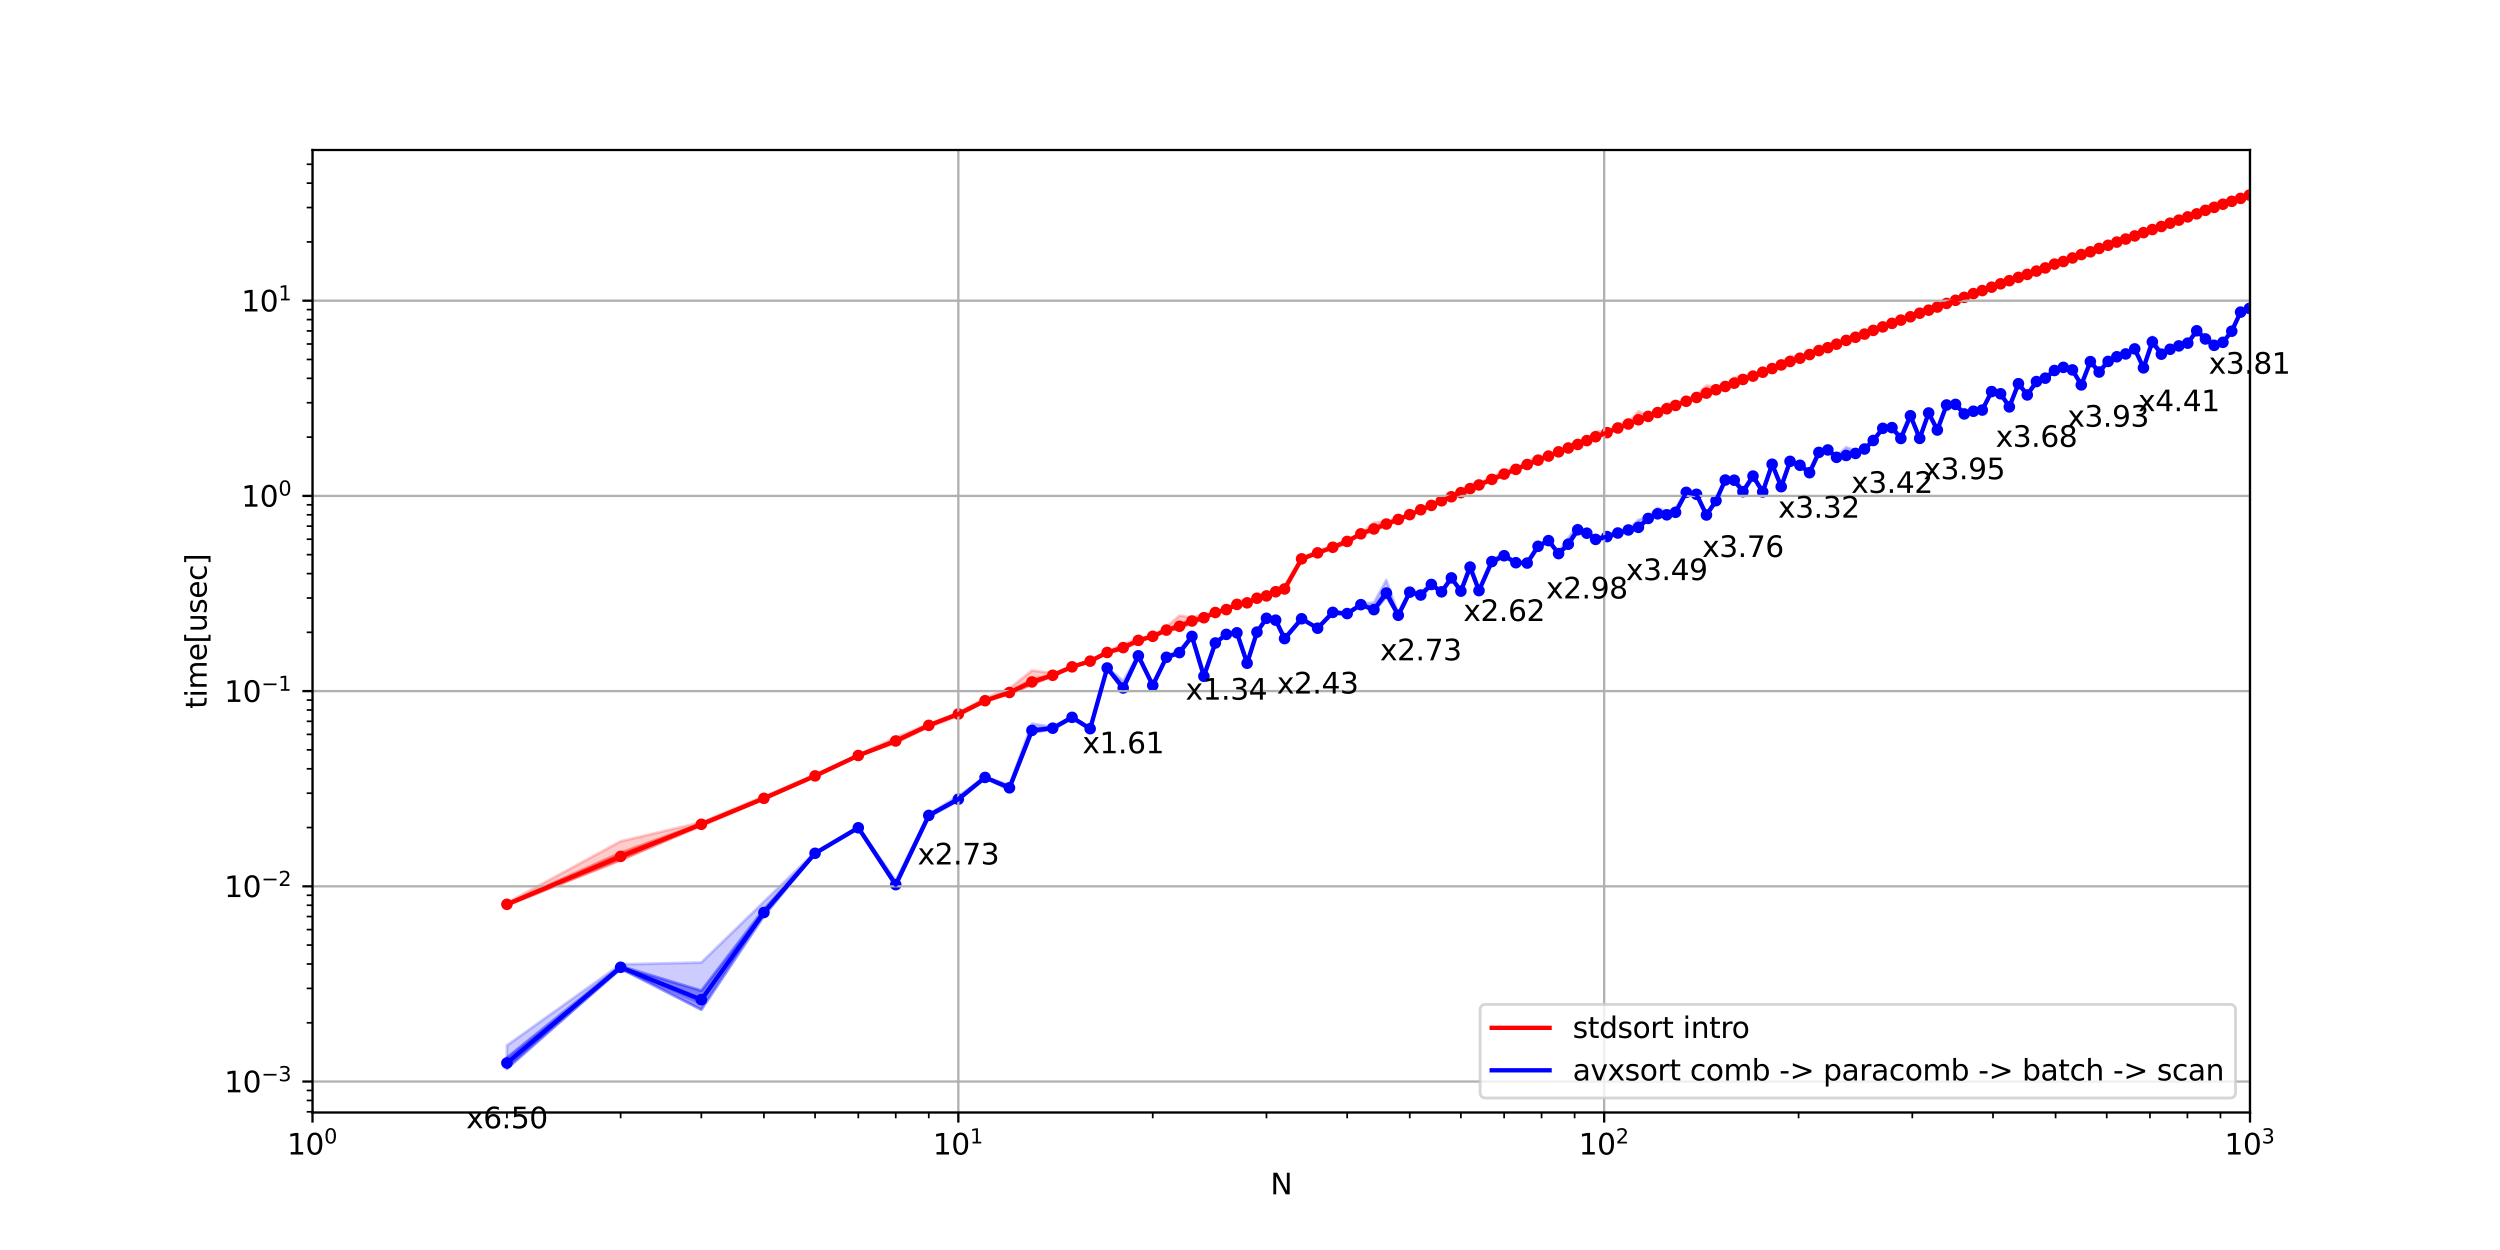 <?xml version="1.0" encoding="utf-8" standalone="no"?>
<!DOCTYPE svg PUBLIC "-//W3C//DTD SVG 1.1//EN"
  "http://www.w3.org/Graphics/SVG/1.1/DTD/svg11.dtd">
<svg xmlns:xlink="http://www.w3.org/1999/xlink" width="864pt" height="432pt" viewBox="0 0 864 432" xmlns="http://www.w3.org/2000/svg" version="1.1">
 <defs>
  <style type="text/css">*{stroke-linejoin: round; stroke-linecap: butt}</style>
 </defs>
 <g id="figure_1">
  <g id="patch_1">
   <path d="M 0 432 
L 864 432 
L 864 0 
L 0 0 
z
" style="fill: #ffffff"/>
  </g>
  <g id="axes_1">
   <g id="patch_2">
    <path d="M 108 384.48 
L 777.6 384.48 
L 777.6 51.84 
L 108 51.84 
z
" style="fill: #ffffff"/>
   </g>
   <g id="PathCollection_1">
    <defs>
     <path id="m012c6db647" d="M 0 1.5 
C 0.398 1.5 0.779 1.342 1.061 1.061 
C 1.342 0.779 1.5 0.398 1.5 0 
C 1.5 -0.398 1.342 -0.779 1.061 -1.061 
C 0.779 -1.342 0.398 -1.5 0 -1.5 
C -0.398 -1.5 -0.779 -1.342 -1.061 -1.061 
C -1.342 -0.779 -1.5 -0.398 -1.5 0 
C -1.5 0.398 -1.342 0.779 -1.061 1.061 
C -0.779 1.342 -0.398 1.5 0 1.5 
z
" style="stroke: #ff0000"/>
    </defs>
    <g clip-path="url(#pab9503fba0)">
     <use xlink:href="#m012c6db647" x="175.19" y="312.538" style="fill: #ff0000; stroke: #ff0000"/>
     <use xlink:href="#m012c6db647" x="214.493" y="295.973" style="fill: #ff0000; stroke: #ff0000"/>
     <use xlink:href="#m012c6db647" x="242.38" y="284.876" style="fill: #ff0000; stroke: #ff0000"/>
     <use xlink:href="#m012c6db647" x="264.01" y="275.901" style="fill: #ff0000; stroke: #ff0000"/>
     <use xlink:href="#m012c6db647" x="281.683" y="268.15" style="fill: #ff0000; stroke: #ff0000"/>
     <use xlink:href="#m012c6db647" x="296.626" y="261.098" style="fill: #ff0000; stroke: #ff0000"/>
     <use xlink:href="#m012c6db647" x="309.57" y="256.08" style="fill: #ff0000; stroke: #ff0000"/>
     <use xlink:href="#m012c6db647" x="320.987" y="250.686" style="fill: #ff0000; stroke: #ff0000"/>
     <use xlink:href="#m012c6db647" x="331.2" y="246.772" style="fill: #ff0000; stroke: #ff0000"/>
     <use xlink:href="#m012c6db647" x="340.439" y="242.169" style="fill: #ff0000; stroke: #ff0000"/>
     <use xlink:href="#m012c6db647" x="348.873" y="239.326" style="fill: #ff0000; stroke: #ff0000"/>
     <use xlink:href="#m012c6db647" x="356.632" y="235.68" style="fill: #ff0000; stroke: #ff0000"/>
     <use xlink:href="#m012c6db647" x="363.816" y="233.378" style="fill: #ff0000; stroke: #ff0000"/>
     <use xlink:href="#m012c6db647" x="370.504" y="230.46" style="fill: #ff0000; stroke: #ff0000"/>
     <use xlink:href="#m012c6db647" x="376.76" y="228.49" style="fill: #ff0000; stroke: #ff0000"/>
     <use xlink:href="#m012c6db647" x="382.636" y="225.5" style="fill: #ff0000; stroke: #ff0000"/>
     <use xlink:href="#m012c6db647" x="388.177" y="223.818" style="fill: #ff0000; stroke: #ff0000"/>
     <use xlink:href="#m012c6db647" x="393.418" y="221.313" style="fill: #ff0000; stroke: #ff0000"/>
     <use xlink:href="#m012c6db647" x="398.39" y="219.918" style="fill: #ff0000; stroke: #ff0000"/>
     <use xlink:href="#m012c6db647" x="403.119" y="217.759" style="fill: #ff0000; stroke: #ff0000"/>
     <use xlink:href="#m012c6db647" x="407.629" y="216.443" style="fill: #ff0000; stroke: #ff0000"/>
     <use xlink:href="#m012c6db647" x="411.938" y="214.616" style="fill: #ff0000; stroke: #ff0000"/>
     <use xlink:href="#m012c6db647" x="416.063" y="213.491" style="fill: #ff0000; stroke: #ff0000"/>
     <use xlink:href="#m012c6db647" x="420.02" y="211.692" style="fill: #ff0000; stroke: #ff0000"/>
     <use xlink:href="#m012c6db647" x="423.822" y="210.683" style="fill: #ff0000; stroke: #ff0000"/>
     <use xlink:href="#m012c6db647" x="427.48" y="208.887" style="fill: #ff0000; stroke: #ff0000"/>
     <use xlink:href="#m012c6db647" x="431.006" y="208.346" style="fill: #ff0000; stroke: #ff0000"/>
     <use xlink:href="#m012c6db647" x="434.407" y="206.748" style="fill: #ff0000; stroke: #ff0000"/>
     <use xlink:href="#m012c6db647" x="437.693" y="205.95" style="fill: #ff0000; stroke: #ff0000"/>
     <use xlink:href="#m012c6db647" x="440.872" y="204.509" style="fill: #ff0000; stroke: #ff0000"/>
     <use xlink:href="#m012c6db647" x="443.949" y="203.55" style="fill: #ff0000; stroke: #ff0000"/>
     <use xlink:href="#m012c6db647" x="449.826" y="193.137" style="fill: #ff0000; stroke: #ff0000"/>
     <use xlink:href="#m012c6db647" x="455.367" y="191.07" style="fill: #ff0000; stroke: #ff0000"/>
     <use xlink:href="#m012c6db647" x="460.608" y="189.132" style="fill: #ff0000; stroke: #ff0000"/>
     <use xlink:href="#m012c6db647" x="465.58" y="187.117" style="fill: #ff0000; stroke: #ff0000"/>
     <use xlink:href="#m012c6db647" x="470.309" y="184.489" style="fill: #ff0000; stroke: #ff0000"/>
     <use xlink:href="#m012c6db647" x="474.819" y="182.806" style="fill: #ff0000; stroke: #ff0000"/>
     <use xlink:href="#m012c6db647" x="479.128" y="181.109" style="fill: #ff0000; stroke: #ff0000"/>
     <use xlink:href="#m012c6db647" x="483.253" y="179.519" style="fill: #ff0000; stroke: #ff0000"/>
     <use xlink:href="#m012c6db647" x="487.21" y="177.857" style="fill: #ff0000; stroke: #ff0000"/>
     <use xlink:href="#m012c6db647" x="491.012" y="176.172" style="fill: #ff0000; stroke: #ff0000"/>
     <use xlink:href="#m012c6db647" x="494.67" y="174.674" style="fill: #ff0000; stroke: #ff0000"/>
     <use xlink:href="#m012c6db647" x="498.196" y="173.072" style="fill: #ff0000; stroke: #ff0000"/>
     <use xlink:href="#m012c6db647" x="501.597" y="171.685" style="fill: #ff0000; stroke: #ff0000"/>
     <use xlink:href="#m012c6db647" x="504.883" y="170.26" style="fill: #ff0000; stroke: #ff0000"/>
     <use xlink:href="#m012c6db647" x="508.062" y="168.866" style="fill: #ff0000; stroke: #ff0000"/>
     <use xlink:href="#m012c6db647" x="511.139" y="167.598" style="fill: #ff0000; stroke: #ff0000"/>
     <use xlink:href="#m012c6db647" x="515.58" y="165.669" style="fill: #ff0000; stroke: #ff0000"/>
     <use xlink:href="#m012c6db647" x="519.826" y="163.844" style="fill: #ff0000; stroke: #ff0000"/>
     <use xlink:href="#m012c6db647" x="523.894" y="162.21" style="fill: #ff0000; stroke: #ff0000"/>
     <use xlink:href="#m012c6db647" x="527.798" y="160.538" style="fill: #ff0000; stroke: #ff0000"/>
     <use xlink:href="#m012c6db647" x="531.55" y="159.037" style="fill: #ff0000; stroke: #ff0000"/>
     <use xlink:href="#m012c6db647" x="535.163" y="157.625" style="fill: #ff0000; stroke: #ff0000"/>
     <use xlink:href="#m012c6db647" x="538.646" y="156.163" style="fill: #ff0000; stroke: #ff0000"/>
     <use xlink:href="#m012c6db647" x="542.009" y="154.834" style="fill: #ff0000; stroke: #ff0000"/>
     <use xlink:href="#m012c6db647" x="545.258" y="153.612" style="fill: #ff0000; stroke: #ff0000"/>
     <use xlink:href="#m012c6db647" x="548.402" y="152.275" style="fill: #ff0000; stroke: #ff0000"/>
     <use xlink:href="#m012c6db647" x="551.447" y="150.935" style="fill: #ff0000; stroke: #ff0000"/>
     <use xlink:href="#m012c6db647" x="555.365" y="149.523" style="fill: #ff0000; stroke: #ff0000"/>
     <use xlink:href="#m012c6db647" x="559.129" y="147.925" style="fill: #ff0000; stroke: #ff0000"/>
     <use xlink:href="#m012c6db647" x="562.754" y="146.542" style="fill: #ff0000; stroke: #ff0000"/>
     <use xlink:href="#m012c6db647" x="566.247" y="145.076" style="fill: #ff0000; stroke: #ff0000"/>
     <use xlink:href="#m012c6db647" x="569.619" y="143.913" style="fill: #ff0000; stroke: #ff0000"/>
     <use xlink:href="#m012c6db647" x="572.878" y="142.585" style="fill: #ff0000; stroke: #ff0000"/>
     <use xlink:href="#m012c6db647" x="576.03" y="141.275" style="fill: #ff0000; stroke: #ff0000"/>
     <use xlink:href="#m012c6db647" x="579.084" y="140.123" style="fill: #ff0000; stroke: #ff0000"/>
     <use xlink:href="#m012c6db647" x="582.77" y="138.678" style="fill: #ff0000; stroke: #ff0000"/>
     <use xlink:href="#m012c6db647" x="586.321" y="137.378" style="fill: #ff0000; stroke: #ff0000"/>
     <use xlink:href="#m012c6db647" x="589.747" y="135.87" style="fill: #ff0000; stroke: #ff0000"/>
     <use xlink:href="#m012c6db647" x="593.055" y="134.7" style="fill: #ff0000; stroke: #ff0000"/>
     <use xlink:href="#m012c6db647" x="596.255" y="133.575" style="fill: #ff0000; stroke: #ff0000"/>
     <use xlink:href="#m012c6db647" x="599.352" y="132.422" style="fill: #ff0000; stroke: #ff0000"/>
     <use xlink:href="#m012c6db647" x="602.353" y="131.144" style="fill: #ff0000; stroke: #ff0000"/>
     <use xlink:href="#m012c6db647" x="605.836" y="129.984" style="fill: #ff0000; stroke: #ff0000"/>
     <use xlink:href="#m012c6db647" x="609.198" y="128.631" style="fill: #ff0000; stroke: #ff0000"/>
     <use xlink:href="#m012c6db647" x="612.448" y="127.379" style="fill: #ff0000; stroke: #ff0000"/>
     <use xlink:href="#m012c6db647" x="615.592" y="126.125" style="fill: #ff0000; stroke: #ff0000"/>
     <use xlink:href="#m012c6db647" x="618.637" y="124.935" style="fill: #ff0000; stroke: #ff0000"/>
     <use xlink:href="#m012c6db647" x="622.073" y="123.798" style="fill: #ff0000; stroke: #ff0000"/>
     <use xlink:href="#m012c6db647" x="625.392" y="122.536" style="fill: #ff0000; stroke: #ff0000"/>
     <use xlink:href="#m012c6db647" x="628.6" y="121.174" style="fill: #ff0000; stroke: #ff0000"/>
     <use xlink:href="#m012c6db647" x="631.706" y="120.16" style="fill: #ff0000; stroke: #ff0000"/>
     <use xlink:href="#m012c6db647" x="634.715" y="118.957" style="fill: #ff0000; stroke: #ff0000"/>
     <use xlink:href="#m012c6db647" x="638.044" y="117.644" style="fill: #ff0000; stroke: #ff0000"/>
     <use xlink:href="#m012c6db647" x="641.262" y="116.558" style="fill: #ff0000; stroke: #ff0000"/>
     <use xlink:href="#m012c6db647" x="644.376" y="115.465" style="fill: #ff0000; stroke: #ff0000"/>
     <use xlink:href="#m012c6db647" x="647.394" y="114.179" style="fill: #ff0000; stroke: #ff0000"/>
     <use xlink:href="#m012c6db647" x="650.68" y="112.974" style="fill: #ff0000; stroke: #ff0000"/>
     <use xlink:href="#m012c6db647" x="653.859" y="111.759" style="fill: #ff0000; stroke: #ff0000"/>
     <use xlink:href="#m012c6db647" x="656.936" y="110.636" style="fill: #ff0000; stroke: #ff0000"/>
     <use xlink:href="#m012c6db647" x="660.245" y="109.48" style="fill: #ff0000; stroke: #ff0000"/>
     <use xlink:href="#m012c6db647" x="663.445" y="108.249" style="fill: #ff0000; stroke: #ff0000"/>
     <use xlink:href="#m012c6db647" x="666.542" y="107.196" style="fill: #ff0000; stroke: #ff0000"/>
     <use xlink:href="#m012c6db647" x="669.543" y="106.119" style="fill: #ff0000; stroke: #ff0000"/>
     <use xlink:href="#m012c6db647" x="672.741" y="104.865" style="fill: #ff0000; stroke: #ff0000"/>
     <use xlink:href="#m012c6db647" x="675.836" y="103.788" style="fill: #ff0000; stroke: #ff0000"/>
     <use xlink:href="#m012c6db647" x="678.836" y="102.769" style="fill: #ff0000; stroke: #ff0000"/>
     <use xlink:href="#m012c6db647" x="682.005" y="101.466" style="fill: #ff0000; stroke: #ff0000"/>
     <use xlink:href="#m012c6db647" x="685.075" y="100.422" style="fill: #ff0000; stroke: #ff0000"/>
     <use xlink:href="#m012c6db647" x="688.294" y="99.244" style="fill: #ff0000; stroke: #ff0000"/>
     <use xlink:href="#m012c6db647" x="691.409" y="98.084" style="fill: #ff0000; stroke: #ff0000"/>
     <use xlink:href="#m012c6db647" x="694.428" y="97.004" style="fill: #ff0000; stroke: #ff0000"/>
     <use xlink:href="#m012c6db647" x="697.577" y="95.864" style="fill: #ff0000; stroke: #ff0000"/>
     <use xlink:href="#m012c6db647" x="700.627" y="94.834" style="fill: #ff0000; stroke: #ff0000"/>
     <use xlink:href="#m012c6db647" x="703.792" y="93.687" style="fill: #ff0000; stroke: #ff0000"/>
     <use xlink:href="#m012c6db647" x="706.856" y="92.599" style="fill: #ff0000; stroke: #ff0000"/>
     <use xlink:href="#m012c6db647" x="710.022" y="91.274" style="fill: #ff0000; stroke: #ff0000"/>
     <use xlink:href="#m012c6db647" x="713.087" y="90.38" style="fill: #ff0000; stroke: #ff0000"/>
     <use xlink:href="#m012c6db647" x="716.241" y="89.154" style="fill: #ff0000; stroke: #ff0000"/>
     <use xlink:href="#m012c6db647" x="719.296" y="87.979" style="fill: #ff0000; stroke: #ff0000"/>
     <use xlink:href="#m012c6db647" x="722.429" y="87.024" style="fill: #ff0000; stroke: #ff0000"/>
     <use xlink:href="#m012c6db647" x="725.463" y="85.861" style="fill: #ff0000; stroke: #ff0000"/>
     <use xlink:href="#m012c6db647" x="728.567" y="84.776" style="fill: #ff0000; stroke: #ff0000"/>
     <use xlink:href="#m012c6db647" x="731.574" y="83.673" style="fill: #ff0000; stroke: #ff0000"/>
     <use xlink:href="#m012c6db647" x="734.642" y="82.623" style="fill: #ff0000; stroke: #ff0000"/>
     <use xlink:href="#m012c6db647" x="737.762" y="81.537" style="fill: #ff0000; stroke: #ff0000"/>
     <use xlink:href="#m012c6db647" x="740.785" y="80.4" style="fill: #ff0000; stroke: #ff0000"/>
     <use xlink:href="#m012c6db647" x="743.853" y="79.326" style="fill: #ff0000; stroke: #ff0000"/>
     <use xlink:href="#m012c6db647" x="746.961" y="78.275" style="fill: #ff0000; stroke: #ff0000"/>
     <use xlink:href="#m012c6db647" x="749.972" y="77.139" style="fill: #ff0000; stroke: #ff0000"/>
     <use xlink:href="#m012c6db647" x="753.017" y="76.082" style="fill: #ff0000; stroke: #ff0000"/>
     <use xlink:href="#m012c6db647" x="756.091" y="74.961" style="fill: #ff0000; stroke: #ff0000"/>
     <use xlink:href="#m012c6db647" x="759.187" y="73.911" style="fill: #ff0000; stroke: #ff0000"/>
     <use xlink:href="#m012c6db647" x="762.188" y="72.696" style="fill: #ff0000; stroke: #ff0000"/>
     <use xlink:href="#m012c6db647" x="765.209" y="71.672" style="fill: #ff0000; stroke: #ff0000"/>
     <use xlink:href="#m012c6db647" x="768.245" y="70.582" style="fill: #ff0000; stroke: #ff0000"/>
     <use xlink:href="#m012c6db647" x="771.292" y="69.579" style="fill: #ff0000; stroke: #ff0000"/>
     <use xlink:href="#m012c6db647" x="774.347" y="68.567" style="fill: #ff0000; stroke: #ff0000"/>
     <use xlink:href="#m012c6db647" x="777.406" y="67.421" style="fill: #ff0000; stroke: #ff0000"/>
    </g>
   </g>
   <g id="PolyCollection_1">
    <defs>
     <path id="m9d23e811fa" d="M 175.19 -119.698 
L 175.19 -119.224 
L 214.493 -134.745 
L 242.38 -146.852 
L 264.01 -155.855 
L 281.683 -163.688 
L 296.626 -170.798 
L 309.57 -175.497 
L 320.987 -181.09 
L 331.2 -185.031 
L 340.439 -189.549 
L 348.873 -192.361 
L 356.632 -195.44 
L 363.816 -198.429 
L 370.504 -201.467 
L 376.76 -203.41 
L 382.636 -206.364 
L 388.177 -207.859 
L 393.418 -210.466 
L 398.39 -211.997 
L 403.119 -213.981 
L 407.629 -214.746 
L 411.938 -216.965 
L 416.063 -218.196 
L 420.02 -220.243 
L 423.822 -221.239 
L 427.48 -222.775 
L 431.006 -223.429 
L 434.407 -225.165 
L 437.693 -225.902 
L 440.872 -227.125 
L 443.949 -228.068 
L 449.826 -238.718 
L 455.367 -240.736 
L 460.608 -242.659 
L 465.58 -244.592 
L 470.309 -247.431 
L 474.819 -248.667 
L 479.128 -250.591 
L 483.253 -252.19 
L 487.21 -254.03 
L 491.012 -255.717 
L 494.67 -257.128 
L 498.196 -258.548 
L 501.597 -260.228 
L 504.883 -261.652 
L 508.062 -262.719 
L 511.139 -264.216 
L 515.58 -266.057 
L 519.826 -267.689 
L 523.894 -269.657 
L 527.798 -271.207 
L 531.55 -272.553 
L 535.163 -274.305 
L 538.646 -275.722 
L 542.009 -276.935 
L 545.258 -278.073 
L 548.402 -279.64 
L 551.447 -280.563 
L 555.365 -282.315 
L 559.129 -283.746 
L 562.754 -285.247 
L 566.247 -286.275 
L 569.619 -287.892 
L 572.878 -289.266 
L 576.03 -290.272 
L 579.084 -291.646 
L 582.77 -293.072 
L 586.321 -294.333 
L 589.747 -295.237 
L 593.055 -296.918 
L 596.255 -298.282 
L 599.352 -299.16 
L 602.353 -300.482 
L 605.836 -301.748 
L 609.198 -303.201 
L 612.448 -304.456 
L 615.592 -305.582 
L 618.637 -306.356 
L 622.073 -308.006 
L 625.392 -309.303 
L 628.6 -310.284 
L 631.706 -311.615 
L 634.715 -312.873 
L 638.044 -314.035 
L 641.262 -315.217 
L 644.376 -316.348 
L 647.394 -317.586 
L 650.68 -318.746 
L 653.859 -320.058 
L 656.936 -321.125 
L 660.245 -322.337 
L 663.445 -323.5 
L 666.542 -324.691 
L 669.543 -325.717 
L 672.741 -326.895 
L 675.836 -328.022 
L 678.836 -329.088 
L 682.005 -330.251 
L 685.075 -331.449 
L 688.294 -332.562 
L 691.409 -333.748 
L 694.428 -334.691 
L 697.577 -336.032 
L 700.627 -337.088 
L 703.792 -338.193 
L 706.856 -339.284 
L 710.022 -340.319 
L 713.087 -341.452 
L 716.241 -342.668 
L 719.296 -343.74 
L 722.429 -344.859 
L 725.463 -346 
L 728.567 -347.035 
L 731.574 -348.152 
L 734.642 -349.161 
L 737.762 -350.396 
L 740.785 -351.505 
L 743.853 -352.48 
L 746.961 -353.621 
L 749.972 -354.701 
L 753.017 -355.792 
L 756.091 -356.915 
L 759.187 -358.006 
L 762.188 -358.934 
L 765.209 -359.923 
L 768.245 -361.158 
L 771.292 -362.153 
L 774.347 -363.271 
L 777.406 -364.433 
L 777.406 -364.724 
L 777.406 -364.724 
L 774.347 -363.595 
L 771.292 -362.686 
L 768.245 -361.676 
L 765.209 -360.727 
L 762.188 -359.67 
L 759.187 -358.172 
L 756.091 -357.162 
L 753.017 -356.044 
L 749.972 -355.019 
L 746.961 -353.829 
L 743.853 -352.867 
L 740.785 -351.695 
L 737.762 -350.531 
L 734.642 -349.591 
L 731.574 -348.501 
L 728.567 -347.412 
L 725.463 -346.277 
L 722.429 -345.093 
L 719.296 -344.299 
L 716.241 -343.024 
L 713.087 -341.787 
L 710.022 -341.127 
L 706.856 -339.518 
L 703.792 -338.433 
L 700.627 -337.244 
L 697.577 -336.239 
L 694.428 -335.298 
L 691.409 -334.084 
L 688.294 -332.95 
L 685.075 -331.707 
L 682.005 -330.815 
L 678.836 -329.374 
L 675.836 -328.399 
L 672.741 -327.374 
L 669.543 -326.044 
L 666.542 -324.917 
L 663.445 -324.001 
L 660.245 -322.702 
L 656.936 -321.601 
L 653.859 -320.423 
L 650.68 -319.303 
L 647.394 -318.055 
L 644.376 -316.721 
L 641.262 -315.666 
L 638.044 -314.672 
L 634.715 -313.212 
L 631.706 -312.063 
L 628.6 -311.359 
L 625.392 -309.623 
L 622.073 -308.398 
L 618.637 -307.757 
L 615.592 -306.165 
L 612.448 -304.785 
L 609.198 -303.536 
L 605.836 -302.282 
L 602.353 -301.226 
L 599.352 -299.991 
L 596.255 -298.567 
L 593.055 -297.677 
L 589.747 -296.996 
L 586.321 -294.91 
L 582.77 -293.571 
L 579.084 -292.107 
L 576.03 -291.171 
L 572.878 -289.562 
L 569.619 -288.281 
L 566.247 -287.558 
L 562.754 -285.668 
L 559.129 -284.4 
L 555.365 -282.638 
L 551.447 -281.558 
L 548.402 -279.81 
L 545.258 -278.7 
L 542.009 -277.396 
L 538.646 -275.952 
L 535.163 -274.446 
L 531.55 -273.368 
L 527.798 -271.714 
L 523.894 -269.922 
L 519.826 -268.615 
L 515.58 -266.602 
L 511.139 -264.587 
L 508.062 -263.544 
L 504.883 -261.828 
L 501.597 -260.402 
L 498.196 -259.302 
L 494.67 -257.522 
L 491.012 -255.938 
L 487.21 -254.256 
L 483.253 -252.769 
L 479.128 -251.187 
L 474.819 -249.712 
L 470.309 -247.59 
L 465.58 -245.17 
L 460.608 -243.075 
L 455.367 -241.123 
L 449.826 -239.008 
L 443.949 -228.828 
L 440.872 -227.853 
L 437.693 -226.198 
L 434.407 -225.339 
L 431.006 -223.877 
L 427.48 -223.447 
L 423.822 -221.394 
L 420.02 -220.372 
L 416.063 -218.818 
L 411.938 -217.797 
L 407.629 -216.346 
L 403.119 -214.497 
L 398.39 -212.167 
L 393.418 -210.906 
L 388.177 -208.501 
L 382.636 -206.635 
L 376.76 -203.61 
L 370.504 -201.612 
L 363.816 -198.813 
L 356.632 -197.174 
L 348.873 -192.984 
L 340.439 -190.111 
L 331.2 -185.425 
L 320.987 -181.536 
L 309.57 -176.337 
L 296.626 -171.005 
L 281.683 -164.011 
L 264.01 -156.34 
L 242.38 -147.393 
L 214.493 -137.256 
L 175.19 -119.698 
z
" style="stroke: #ff0000; stroke-opacity: 0.4"/>
    </defs>
    <g clip-path="url(#pab9503fba0)">
     <use xlink:href="#m9d23e811fa" x="0" y="432" style="fill: #ff0000; fill-opacity: 0.4; stroke: #ff0000; stroke-opacity: 0.4"/>
    </g>
   </g>
   <g id="PolyCollection_2">
    <defs>
     <path id="m7ec2273d2f" d="M 175.19 -119.944 
L 175.19 -119.002 
L 214.493 -135.156 
L 242.38 -146.49 
L 264.01 -155.75 
L 281.683 -163.667 
L 296.626 -170.749 
L 309.57 -175.304 
L 320.987 -180.724 
L 331.2 -184.547 
L 340.439 -189.581 
L 348.873 -192.149 
L 356.632 -195.574 
L 363.816 -198.388 
L 370.504 -201.437 
L 376.76 -203.336 
L 382.636 -206.194 
L 388.177 -207.499 
L 393.418 -209.951 
L 398.39 -211.959 
L 403.119 -214.015 
L 407.629 -214.784 
L 411.938 -216.635 
L 416.063 -218.033 
L 420.02 -220.204 
L 423.822 -221.201 
L 427.48 -222.794 
L 431.006 -223.079 
L 434.407 -225.158 
L 437.693 -225.93 
L 440.872 -226.898 
L 443.949 -227.741 
L 449.826 -238.278 
L 455.367 -240.751 
L 460.608 -242.383 
L 465.58 -244.148 
L 470.309 -247.399 
L 474.819 -248.641 
L 479.128 -250.419 
L 483.253 -251.851 
L 487.21 -253.758 
L 491.012 -255.667 
L 494.67 -256.935 
L 498.196 -258.293 
L 501.597 -260.195 
L 504.883 -261.621 
L 508.062 -262.445 
L 511.139 -264.06 
L 515.58 -265.825 
L 519.826 -267.509 
L 523.894 -269.638 
L 527.798 -271.28 
L 531.55 -272.384 
L 535.163 -274.255 
L 538.646 -275.706 
L 542.009 -276.671 
L 545.258 -277.755 
L 548.402 -279.564 
L 551.447 -280.509 
L 555.365 -282.028 
L 559.129 -283.756 
L 562.754 -285.259 
L 566.247 -286.367 
L 569.619 -287.51 
L 572.878 -289.098 
L 576.03 -290.378 
L 579.084 -291.674 
L 582.77 -293.091 
L 586.321 -294.297 
L 589.747 -295.375 
L 593.055 -296.821 
L 596.255 -298.274 
L 599.352 -299.174 
L 602.353 -300.562 
L 605.836 -301.522 
L 609.198 -303.116 
L 612.448 -304.424 
L 615.592 -305.448 
L 618.637 -306.261 
L 622.073 -307.737 
L 625.392 -309.24 
L 628.6 -310.225 
L 631.706 -311.351 
L 634.715 -312.816 
L 638.044 -313.775 
L 641.262 -314.848 
L 644.376 -316.065 
L 647.394 -317.573 
L 650.68 -318.666 
L 653.859 -320.011 
L 656.936 -321.139 
L 660.245 -322.306 
L 663.445 -323.513 
L 666.542 -324.656 
L 669.543 -325.678 
L 672.741 -326.84 
L 675.836 -328.025 
L 678.836 -328.954 
L 682.005 -330.254 
L 685.075 -331.431 
L 688.294 -332.46 
L 691.409 -333.733 
L 694.428 -334.735 
L 697.577 -335.978 
L 700.627 -337.041 
L 703.792 -338.164 
L 706.856 -339.266 
L 710.022 -340.37 
L 713.087 -341.268 
L 716.241 -342.68 
L 719.296 -343.829 
L 722.429 -344.743 
L 725.463 -345.974 
L 728.567 -346.974 
L 731.574 -348.077 
L 734.642 -349.212 
L 737.762 -350.375 
L 740.785 -351.451 
L 743.853 -352.441 
L 746.961 -353.424 
L 749.972 -354.723 
L 753.017 -355.777 
L 756.091 -356.887 
L 759.187 -357.982 
L 762.188 -358.777 
L 765.209 -359.879 
L 768.245 -361.193 
L 771.292 -361.988 
L 774.347 -362.945 
L 777.406 -364.421 
L 777.406 -365.04 
L 777.406 -365.04 
L 774.347 -363.951 
L 771.292 -363.523 
L 768.245 -362.202 
L 765.209 -361.864 
L 762.188 -360.411 
L 759.187 -358.243 
L 756.091 -357.327 
L 753.017 -356.368 
L 749.972 -355.304 
L 746.961 -353.922 
L 743.853 -353.401 
L 740.785 -351.809 
L 737.762 -350.588 
L 734.642 -350.34 
L 731.574 -348.729 
L 728.567 -347.86 
L 725.463 -346.562 
L 722.429 -345.285 
L 719.296 -344.865 
L 716.241 -343.501 
L 713.087 -341.951 
L 710.022 -341.924 
L 706.856 -339.73 
L 703.792 -338.751 
L 700.627 -337.34 
L 697.577 -336.343 
L 694.428 -335.907 
L 691.409 -334.536 
L 688.294 -333.133 
L 685.075 -331.858 
L 682.005 -331.293 
L 678.836 -329.757 
L 675.836 -328.739 
L 672.741 -327.739 
L 669.543 -326.3 
L 666.542 -325.033 
L 663.445 -324.593 
L 660.245 -323.088 
L 656.936 -322.16 
L 653.859 -320.84 
L 650.68 -320.01 
L 647.394 -318.574 
L 644.376 -316.834 
L 641.262 -316.053 
L 638.044 -315.068 
L 634.715 -313.379 
L 631.706 -312.3 
L 628.6 -312.483 
L 625.392 -309.868 
L 622.073 -308.622 
L 618.637 -308.921 
L 615.592 -306.717 
L 612.448 -305.18 
L 609.198 -303.889 
L 605.836 -302.704 
L 602.353 -302.168 
L 599.352 -301.555 
L 596.255 -298.852 
L 593.055 -298.405 
L 589.747 -298.735 
L 586.321 -295.563 
L 582.77 -294.147 
L 579.084 -292.615 
L 576.03 -292.606 
L 572.878 -289.729 
L 569.619 -288.632 
L 566.247 -289.811 
L 562.754 -286.061 
L 559.129 -285.468 
L 555.365 -282.964 
L 551.447 -282.836 
L 548.402 -279.947 
L 545.258 -279.598 
L 542.009 -277.855 
L 538.646 -276.171 
L 535.163 -274.532 
L 531.55 -274.256 
L 527.798 -272.456 
L 523.894 -270.348 
L 519.826 -269.393 
L 515.58 -267.139 
L 511.139 -265.104 
L 508.062 -264.521 
L 504.883 -262.013 
L 501.597 -260.516 
L 498.196 -260.47 
L 494.67 -257.94 
L 491.012 -256.11 
L 487.21 -254.317 
L 483.253 -253.222 
L 479.128 -251.735 
L 474.819 -251.372 
L 470.309 -247.635 
L 465.58 -245.524 
L 460.608 -243.282 
L 455.367 -241.662 
L 449.826 -239.192 
L 443.949 -229.691 
L 440.872 -228.801 
L 437.693 -226.618 
L 434.407 -225.582 
L 431.006 -224.074 
L 427.48 -224.552 
L 423.822 -221.493 
L 420.02 -220.479 
L 416.063 -219.891 
L 411.938 -218.551 
L 407.629 -219.228 
L 403.119 -215.386 
L 398.39 -212.296 
L 393.418 -211.263 
L 388.177 -209.354 
L 382.636 -206.77 
L 376.76 -203.731 
L 370.504 -201.677 
L 363.816 -199.358 
L 356.632 -200.278 
L 348.873 -194.008 
L 340.439 -190.785 
L 331.2 -185.646 
L 320.987 -181.754 
L 309.57 -177.192 
L 296.626 -171.132 
L 281.683 -164.286 
L 264.01 -156.718 
L 242.38 -147.814 
L 214.493 -141.239 
L 175.19 -119.944 
z
" style="stroke: #ff0000; stroke-opacity: 0.2"/>
    </defs>
    <g clip-path="url(#pab9503fba0)">
     <use xlink:href="#m7ec2273d2f" x="0" y="432" style="fill: #ff0000; fill-opacity: 0.2; stroke: #ff0000; stroke-opacity: 0.2"/>
    </g>
   </g>
   <g id="PathCollection_2">
    <defs>
     <path id="m796a6fbe1b" d="M 0 1.5 
C 0.398 1.5 0.779 1.342 1.061 1.061 
C 1.342 0.779 1.5 0.398 1.5 0 
C 1.5 -0.398 1.342 -0.779 1.061 -1.061 
C 0.779 -1.342 0.398 -1.5 0 -1.5 
C -0.398 -1.5 -0.779 -1.342 -1.061 -1.061 
C -1.342 -0.779 -1.5 -0.398 -1.5 0 
C -1.5 0.398 -1.342 0.779 -1.061 1.061 
C -0.779 1.342 -0.398 1.5 0 1.5 
z
" style="stroke: #0000ff"/>
    </defs>
    <g clip-path="url(#pab9503fba0)">
     <use xlink:href="#m796a6fbe1b" x="175.19" y="367.375" style="fill: #0000ff; stroke: #0000ff"/>
     <use xlink:href="#m796a6fbe1b" x="214.493" y="334.293" style="fill: #0000ff; stroke: #0000ff"/>
     <use xlink:href="#m796a6fbe1b" x="242.38" y="345.494" style="fill: #0000ff; stroke: #0000ff"/>
     <use xlink:href="#m796a6fbe1b" x="264.01" y="315.359" style="fill: #0000ff; stroke: #0000ff"/>
     <use xlink:href="#m796a6fbe1b" x="281.683" y="294.907" style="fill: #0000ff; stroke: #0000ff"/>
     <use xlink:href="#m796a6fbe1b" x="296.626" y="286.072" style="fill: #0000ff; stroke: #0000ff"/>
     <use xlink:href="#m796a6fbe1b" x="309.57" y="305.733" style="fill: #0000ff; stroke: #0000ff"/>
     <use xlink:href="#m796a6fbe1b" x="320.987" y="281.804" style="fill: #0000ff; stroke: #0000ff"/>
     <use xlink:href="#m796a6fbe1b" x="331.2" y="276.2" style="fill: #0000ff; stroke: #0000ff"/>
     <use xlink:href="#m796a6fbe1b" x="340.439" y="268.68" style="fill: #0000ff; stroke: #0000ff"/>
     <use xlink:href="#m796a6fbe1b" x="348.873" y="272.268" style="fill: #0000ff; stroke: #0000ff"/>
     <use xlink:href="#m796a6fbe1b" x="356.632" y="252.435" style="fill: #0000ff; stroke: #0000ff"/>
     <use xlink:href="#m796a6fbe1b" x="363.816" y="251.664" style="fill: #0000ff; stroke: #0000ff"/>
     <use xlink:href="#m796a6fbe1b" x="370.504" y="247.914" style="fill: #0000ff; stroke: #0000ff"/>
     <use xlink:href="#m796a6fbe1b" x="376.76" y="251.843" style="fill: #0000ff; stroke: #0000ff"/>
     <use xlink:href="#m796a6fbe1b" x="382.636" y="230.858" style="fill: #0000ff; stroke: #0000ff"/>
     <use xlink:href="#m796a6fbe1b" x="388.177" y="237.774" style="fill: #0000ff; stroke: #0000ff"/>
     <use xlink:href="#m796a6fbe1b" x="393.418" y="226.646" style="fill: #0000ff; stroke: #0000ff"/>
     <use xlink:href="#m796a6fbe1b" x="398.39" y="236.889" style="fill: #0000ff; stroke: #0000ff"/>
     <use xlink:href="#m796a6fbe1b" x="403.119" y="227.162" style="fill: #0000ff; stroke: #0000ff"/>
     <use xlink:href="#m796a6fbe1b" x="407.629" y="225.539" style="fill: #0000ff; stroke: #0000ff"/>
     <use xlink:href="#m796a6fbe1b" x="411.938" y="219.935" style="fill: #0000ff; stroke: #0000ff"/>
     <use xlink:href="#m796a6fbe1b" x="416.063" y="233.72" style="fill: #0000ff; stroke: #0000ff"/>
     <use xlink:href="#m796a6fbe1b" x="420.02" y="222.215" style="fill: #0000ff; stroke: #0000ff"/>
     <use xlink:href="#m796a6fbe1b" x="423.822" y="219.241" style="fill: #0000ff; stroke: #0000ff"/>
     <use xlink:href="#m796a6fbe1b" x="427.48" y="218.7" style="fill: #0000ff; stroke: #0000ff"/>
     <use xlink:href="#m796a6fbe1b" x="431.006" y="229.21" style="fill: #0000ff; stroke: #0000ff"/>
     <use xlink:href="#m796a6fbe1b" x="434.407" y="218.458" style="fill: #0000ff; stroke: #0000ff"/>
     <use xlink:href="#m796a6fbe1b" x="437.693" y="213.686" style="fill: #0000ff; stroke: #0000ff"/>
     <use xlink:href="#m796a6fbe1b" x="440.872" y="214.325" style="fill: #0000ff; stroke: #0000ff"/>
     <use xlink:href="#m796a6fbe1b" x="443.949" y="220.7" style="fill: #0000ff; stroke: #0000ff"/>
     <use xlink:href="#m796a6fbe1b" x="449.826" y="213.851" style="fill: #0000ff; stroke: #0000ff"/>
     <use xlink:href="#m796a6fbe1b" x="455.367" y="217.115" style="fill: #0000ff; stroke: #0000ff"/>
     <use xlink:href="#m796a6fbe1b" x="460.608" y="211.642" style="fill: #0000ff; stroke: #0000ff"/>
     <use xlink:href="#m796a6fbe1b" x="465.58" y="212.053" style="fill: #0000ff; stroke: #0000ff"/>
     <use xlink:href="#m796a6fbe1b" x="470.309" y="208.972" style="fill: #0000ff; stroke: #0000ff"/>
     <use xlink:href="#m796a6fbe1b" x="474.819" y="210.69" style="fill: #0000ff; stroke: #0000ff"/>
     <use xlink:href="#m796a6fbe1b" x="479.128" y="204.951" style="fill: #0000ff; stroke: #0000ff"/>
     <use xlink:href="#m796a6fbe1b" x="483.253" y="212.638" style="fill: #0000ff; stroke: #0000ff"/>
     <use xlink:href="#m796a6fbe1b" x="487.21" y="204.659" style="fill: #0000ff; stroke: #0000ff"/>
     <use xlink:href="#m796a6fbe1b" x="491.012" y="205.641" style="fill: #0000ff; stroke: #0000ff"/>
     <use xlink:href="#m796a6fbe1b" x="494.67" y="201.988" style="fill: #0000ff; stroke: #0000ff"/>
     <use xlink:href="#m796a6fbe1b" x="498.196" y="204.533" style="fill: #0000ff; stroke: #0000ff"/>
     <use xlink:href="#m796a6fbe1b" x="501.597" y="199.719" style="fill: #0000ff; stroke: #0000ff"/>
     <use xlink:href="#m796a6fbe1b" x="504.883" y="204.295" style="fill: #0000ff; stroke: #0000ff"/>
     <use xlink:href="#m796a6fbe1b" x="508.062" y="195.996" style="fill: #0000ff; stroke: #0000ff"/>
     <use xlink:href="#m796a6fbe1b" x="511.139" y="204.117" style="fill: #0000ff; stroke: #0000ff"/>
     <use xlink:href="#m796a6fbe1b" x="515.58" y="194.079" style="fill: #0000ff; stroke: #0000ff"/>
     <use xlink:href="#m796a6fbe1b" x="519.826" y="192.059" style="fill: #0000ff; stroke: #0000ff"/>
     <use xlink:href="#m796a6fbe1b" x="523.894" y="194.477" style="fill: #0000ff; stroke: #0000ff"/>
     <use xlink:href="#m796a6fbe1b" x="527.798" y="194.596" style="fill: #0000ff; stroke: #0000ff"/>
     <use xlink:href="#m796a6fbe1b" x="531.55" y="188.808" style="fill: #0000ff; stroke: #0000ff"/>
     <use xlink:href="#m796a6fbe1b" x="535.163" y="186.837" style="fill: #0000ff; stroke: #0000ff"/>
     <use xlink:href="#m796a6fbe1b" x="538.646" y="191.325" style="fill: #0000ff; stroke: #0000ff"/>
     <use xlink:href="#m796a6fbe1b" x="542.009" y="188.08" style="fill: #0000ff; stroke: #0000ff"/>
     <use xlink:href="#m796a6fbe1b" x="545.258" y="183.092" style="fill: #0000ff; stroke: #0000ff"/>
     <use xlink:href="#m796a6fbe1b" x="548.402" y="184.274" style="fill: #0000ff; stroke: #0000ff"/>
     <use xlink:href="#m796a6fbe1b" x="551.447" y="186.416" style="fill: #0000ff; stroke: #0000ff"/>
     <use xlink:href="#m796a6fbe1b" x="555.365" y="185.45" style="fill: #0000ff; stroke: #0000ff"/>
     <use xlink:href="#m796a6fbe1b" x="559.129" y="184.207" style="fill: #0000ff; stroke: #0000ff"/>
     <use xlink:href="#m796a6fbe1b" x="562.754" y="183.16" style="fill: #0000ff; stroke: #0000ff"/>
     <use xlink:href="#m796a6fbe1b" x="566.247" y="182.248" style="fill: #0000ff; stroke: #0000ff"/>
     <use xlink:href="#m796a6fbe1b" x="569.619" y="179.174" style="fill: #0000ff; stroke: #0000ff"/>
     <use xlink:href="#m796a6fbe1b" x="572.878" y="177.577" style="fill: #0000ff; stroke: #0000ff"/>
     <use xlink:href="#m796a6fbe1b" x="576.03" y="177.922" style="fill: #0000ff; stroke: #0000ff"/>
     <use xlink:href="#m796a6fbe1b" x="579.084" y="177.054" style="fill: #0000ff; stroke: #0000ff"/>
     <use xlink:href="#m796a6fbe1b" x="582.77" y="170.154" style="fill: #0000ff; stroke: #0000ff"/>
     <use xlink:href="#m796a6fbe1b" x="586.321" y="170.834" style="fill: #0000ff; stroke: #0000ff"/>
     <use xlink:href="#m796a6fbe1b" x="589.747" y="177.983" style="fill: #0000ff; stroke: #0000ff"/>
     <use xlink:href="#m796a6fbe1b" x="593.055" y="173.029" style="fill: #0000ff; stroke: #0000ff"/>
     <use xlink:href="#m796a6fbe1b" x="596.255" y="165.903" style="fill: #0000ff; stroke: #0000ff"/>
     <use xlink:href="#m796a6fbe1b" x="599.352" y="165.963" style="fill: #0000ff; stroke: #0000ff"/>
     <use xlink:href="#m796a6fbe1b" x="602.353" y="169.926" style="fill: #0000ff; stroke: #0000ff"/>
     <use xlink:href="#m796a6fbe1b" x="605.836" y="164.533" style="fill: #0000ff; stroke: #0000ff"/>
     <use xlink:href="#m796a6fbe1b" x="609.198" y="170.007" style="fill: #0000ff; stroke: #0000ff"/>
     <use xlink:href="#m796a6fbe1b" x="612.448" y="160.441" style="fill: #0000ff; stroke: #0000ff"/>
     <use xlink:href="#m796a6fbe1b" x="615.592" y="168.202" style="fill: #0000ff; stroke: #0000ff"/>
     <use xlink:href="#m796a6fbe1b" x="618.637" y="159.447" style="fill: #0000ff; stroke: #0000ff"/>
     <use xlink:href="#m796a6fbe1b" x="622.073" y="160.797" style="fill: #0000ff; stroke: #0000ff"/>
     <use xlink:href="#m796a6fbe1b" x="625.392" y="163.367" style="fill: #0000ff; stroke: #0000ff"/>
     <use xlink:href="#m796a6fbe1b" x="628.6" y="156.35" style="fill: #0000ff; stroke: #0000ff"/>
     <use xlink:href="#m796a6fbe1b" x="631.706" y="155.503" style="fill: #0000ff; stroke: #0000ff"/>
     <use xlink:href="#m796a6fbe1b" x="634.715" y="158.05" style="fill: #0000ff; stroke: #0000ff"/>
     <use xlink:href="#m796a6fbe1b" x="638.044" y="157.405" style="fill: #0000ff; stroke: #0000ff"/>
     <use xlink:href="#m796a6fbe1b" x="641.262" y="156.71" style="fill: #0000ff; stroke: #0000ff"/>
     <use xlink:href="#m796a6fbe1b" x="644.376" y="155.182" style="fill: #0000ff; stroke: #0000ff"/>
     <use xlink:href="#m796a6fbe1b" x="647.394" y="152.23" style="fill: #0000ff; stroke: #0000ff"/>
     <use xlink:href="#m796a6fbe1b" x="650.68" y="148.038" style="fill: #0000ff; stroke: #0000ff"/>
     <use xlink:href="#m796a6fbe1b" x="653.859" y="147.783" style="fill: #0000ff; stroke: #0000ff"/>
     <use xlink:href="#m796a6fbe1b" x="656.936" y="151.543" style="fill: #0000ff; stroke: #0000ff"/>
     <use xlink:href="#m796a6fbe1b" x="660.245" y="143.679" style="fill: #0000ff; stroke: #0000ff"/>
     <use xlink:href="#m796a6fbe1b" x="663.445" y="151.504" style="fill: #0000ff; stroke: #0000ff"/>
     <use xlink:href="#m796a6fbe1b" x="666.542" y="142.723" style="fill: #0000ff; stroke: #0000ff"/>
     <use xlink:href="#m796a6fbe1b" x="669.543" y="148.614" style="fill: #0000ff; stroke: #0000ff"/>
     <use xlink:href="#m796a6fbe1b" x="672.741" y="139.966" style="fill: #0000ff; stroke: #0000ff"/>
     <use xlink:href="#m796a6fbe1b" x="675.836" y="139.759" style="fill: #0000ff; stroke: #0000ff"/>
     <use xlink:href="#m796a6fbe1b" x="678.836" y="143.054" style="fill: #0000ff; stroke: #0000ff"/>
     <use xlink:href="#m796a6fbe1b" x="682.005" y="142.131" style="fill: #0000ff; stroke: #0000ff"/>
     <use xlink:href="#m796a6fbe1b" x="685.075" y="141.718" style="fill: #0000ff; stroke: #0000ff"/>
     <use xlink:href="#m796a6fbe1b" x="688.294" y="135.322" style="fill: #0000ff; stroke: #0000ff"/>
     <use xlink:href="#m796a6fbe1b" x="691.409" y="136.086" style="fill: #0000ff; stroke: #0000ff"/>
     <use xlink:href="#m796a6fbe1b" x="694.428" y="140.626" style="fill: #0000ff; stroke: #0000ff"/>
     <use xlink:href="#m796a6fbe1b" x="697.577" y="132.603" style="fill: #0000ff; stroke: #0000ff"/>
     <use xlink:href="#m796a6fbe1b" x="700.627" y="136.488" style="fill: #0000ff; stroke: #0000ff"/>
     <use xlink:href="#m796a6fbe1b" x="703.792" y="131.869" style="fill: #0000ff; stroke: #0000ff"/>
     <use xlink:href="#m796a6fbe1b" x="706.856" y="130.695" style="fill: #0000ff; stroke: #0000ff"/>
     <use xlink:href="#m796a6fbe1b" x="710.022" y="128.046" style="fill: #0000ff; stroke: #0000ff"/>
     <use xlink:href="#m796a6fbe1b" x="713.087" y="126.961" style="fill: #0000ff; stroke: #0000ff"/>
     <use xlink:href="#m796a6fbe1b" x="716.241" y="127.843" style="fill: #0000ff; stroke: #0000ff"/>
     <use xlink:href="#m796a6fbe1b" x="719.296" y="133.026" style="fill: #0000ff; stroke: #0000ff"/>
     <use xlink:href="#m796a6fbe1b" x="722.429" y="124.974" style="fill: #0000ff; stroke: #0000ff"/>
     <use xlink:href="#m796a6fbe1b" x="725.463" y="128.579" style="fill: #0000ff; stroke: #0000ff"/>
     <use xlink:href="#m796a6fbe1b" x="728.567" y="124.905" style="fill: #0000ff; stroke: #0000ff"/>
     <use xlink:href="#m796a6fbe1b" x="731.574" y="123.302" style="fill: #0000ff; stroke: #0000ff"/>
     <use xlink:href="#m796a6fbe1b" x="734.642" y="122.324" style="fill: #0000ff; stroke: #0000ff"/>
     <use xlink:href="#m796a6fbe1b" x="737.762" y="120.581" style="fill: #0000ff; stroke: #0000ff"/>
     <use xlink:href="#m796a6fbe1b" x="740.785" y="127.13" style="fill: #0000ff; stroke: #0000ff"/>
     <use xlink:href="#m796a6fbe1b" x="743.853" y="118.153" style="fill: #0000ff; stroke: #0000ff"/>
     <use xlink:href="#m796a6fbe1b" x="746.961" y="122.402" style="fill: #0000ff; stroke: #0000ff"/>
     <use xlink:href="#m796a6fbe1b" x="749.972" y="120.71" style="fill: #0000ff; stroke: #0000ff"/>
     <use xlink:href="#m796a6fbe1b" x="753.017" y="119.542" style="fill: #0000ff; stroke: #0000ff"/>
     <use xlink:href="#m796a6fbe1b" x="756.091" y="118.598" style="fill: #0000ff; stroke: #0000ff"/>
     <use xlink:href="#m796a6fbe1b" x="759.187" y="114.316" style="fill: #0000ff; stroke: #0000ff"/>
     <use xlink:href="#m796a6fbe1b" x="762.188" y="117.145" style="fill: #0000ff; stroke: #0000ff"/>
     <use xlink:href="#m796a6fbe1b" x="765.209" y="119.344" style="fill: #0000ff; stroke: #0000ff"/>
     <use xlink:href="#m796a6fbe1b" x="768.245" y="118.312" style="fill: #0000ff; stroke: #0000ff"/>
     <use xlink:href="#m796a6fbe1b" x="771.292" y="114.464" style="fill: #0000ff; stroke: #0000ff"/>
     <use xlink:href="#m796a6fbe1b" x="774.347" y="107.871" style="fill: #0000ff; stroke: #0000ff"/>
     <use xlink:href="#m796a6fbe1b" x="777.406" y="106.591" style="fill: #0000ff; stroke: #0000ff"/>
    </g>
   </g>
   <g id="PolyCollection_3">
    <defs>
     <path id="mc600815a26" d="M 175.19 -66.484 
L 175.19 -62.64 
L 214.493 -97.285 
L 242.38 -83.053 
L 264.01 -115.457 
L 281.683 -136.988 
L 296.626 -145.814 
L 309.57 -125.776 
L 320.987 -149.94 
L 331.2 -155.467 
L 340.439 -163.259 
L 348.873 -159.346 
L 356.632 -178.895 
L 363.816 -180.167 
L 370.504 -183.869 
L 376.76 -180.086 
L 382.636 -201.088 
L 388.177 -193.533 
L 393.418 -205.07 
L 398.39 -194.978 
L 403.119 -204.717 
L 407.629 -206.129 
L 411.938 -211.85 
L 416.063 -197.967 
L 420.02 -209.74 
L 423.822 -212.695 
L 427.48 -213.052 
L 431.006 -202.546 
L 434.407 -213.456 
L 437.693 -218.226 
L 440.872 -217.428 
L 443.949 -211.048 
L 449.826 -218.082 
L 455.367 -214.826 
L 460.608 -220.106 
L 465.58 -219.687 
L 470.309 -222.941 
L 474.819 -220.751 
L 479.128 -225.915 
L 483.253 -219.123 
L 487.21 -227.149 
L 491.012 -226.022 
L 494.67 -229.751 
L 498.196 -227.272 
L 501.597 -232.234 
L 504.883 -227.606 
L 508.062 -235.53 
L 511.139 -227.785 
L 515.58 -237.596 
L 519.826 -239.658 
L 523.894 -237.439 
L 527.798 -237.31 
L 531.55 -242.881 
L 535.163 -245.12 
L 538.646 -240.54 
L 542.009 -243.332 
L 545.258 -248.395 
L 548.402 -247.649 
L 551.447 -245.301 
L 555.365 -246.327 
L 559.129 -247.621 
L 562.754 -248.688 
L 566.247 -249.06 
L 569.619 -252.667 
L 572.878 -253.878 
L 576.03 -253.628 
L 579.084 -254.646 
L 582.77 -261.643 
L 586.321 -260.872 
L 589.747 -253.798 
L 593.055 -258.76 
L 596.255 -265.972 
L 599.352 -265.711 
L 602.353 -261.786 
L 605.836 -267.177 
L 609.198 -261.75 
L 612.448 -271.5 
L 615.592 -263.442 
L 618.637 -272.256 
L 622.073 -270.964 
L 625.392 -268.405 
L 628.6 -275.364 
L 631.706 -276.216 
L 634.715 -273.793 
L 638.044 -273.934 
L 641.262 -274.988 
L 644.376 -276.672 
L 647.394 -279.563 
L 650.68 -283.79 
L 653.859 -284.033 
L 656.936 -280.212 
L 660.245 -288.029 
L 663.445 -280.355 
L 666.542 -289.17 
L 669.543 -283.216 
L 672.741 -291.885 
L 675.836 -292.089 
L 678.836 -288.717 
L 682.005 -289.604 
L 685.075 -290.193 
L 688.294 -296.394 
L 691.409 -295.853 
L 694.428 -291.167 
L 697.577 -299.299 
L 700.627 -295.31 
L 703.792 -299.956 
L 706.856 -301.061 
L 710.022 -303.774 
L 713.087 -304.74 
L 716.241 -304.044 
L 719.296 -298.786 
L 722.429 -306.839 
L 725.463 -303.183 
L 728.567 -306.824 
L 731.574 -308.611 
L 734.642 -309.454 
L 737.762 -311.218 
L 740.785 -304.723 
L 743.853 -313.387 
L 746.961 -309.463 
L 749.972 -311.226 
L 753.017 -312.248 
L 756.091 -313.228 
L 759.187 -317.585 
L 762.188 -314.458 
L 765.209 -312.355 
L 768.245 -313.583 
L 771.292 -317.376 
L 774.347 -324.045 
L 777.406 -325.318 
L 777.406 -325.499 
L 777.406 -325.499 
L 774.347 -324.213 
L 771.292 -317.695 
L 768.245 -313.792 
L 765.209 -312.954 
L 762.188 -315.247 
L 759.187 -317.782 
L 756.091 -313.575 
L 753.017 -312.666 
L 749.972 -311.354 
L 746.961 -309.733 
L 743.853 -314.301 
L 740.785 -305.016 
L 737.762 -311.617 
L 734.642 -309.896 
L 731.574 -308.785 
L 728.567 -307.364 
L 725.463 -303.657 
L 722.429 -307.213 
L 719.296 -299.162 
L 716.241 -304.27 
L 713.087 -305.335 
L 710.022 -304.133 
L 706.856 -301.547 
L 703.792 -300.305 
L 700.627 -295.712 
L 697.577 -299.495 
L 694.428 -291.579 
L 691.409 -295.975 
L 688.294 -296.959 
L 685.075 -290.37 
L 682.005 -290.132 
L 678.836 -289.172 
L 675.836 -292.392 
L 672.741 -292.183 
L 669.543 -283.554 
L 666.542 -289.383 
L 663.445 -280.637 
L 660.245 -288.61 
L 656.936 -280.7 
L 653.859 -284.4 
L 650.68 -284.134 
L 647.394 -279.977 
L 644.376 -276.963 
L 641.262 -275.589 
L 638.044 -275.242 
L 634.715 -274.106 
L 631.706 -276.775 
L 628.6 -275.934 
L 625.392 -268.86 
L 622.073 -271.44 
L 618.637 -272.847 
L 615.592 -264.15 
L 612.448 -271.617 
L 609.198 -262.235 
L 605.836 -267.754 
L 602.353 -262.359 
L 599.352 -266.359 
L 596.255 -266.222 
L 593.055 -259.181 
L 589.747 -254.234 
L 586.321 -261.457 
L 582.77 -262.047 
L 579.084 -255.243 
L 576.03 -254.521 
L 572.878 -254.958 
L 569.619 -252.985 
L 566.247 -250.428 
L 562.754 -248.992 
L 559.129 -247.964 
L 555.365 -246.771 
L 551.447 -245.865 
L 548.402 -247.804 
L 545.258 -249.412 
L 542.009 -244.496 
L 538.646 -240.81 
L 535.163 -245.206 
L 531.55 -243.499 
L 527.798 -237.498 
L 523.894 -237.606 
L 519.826 -240.222 
L 515.58 -238.242 
L 511.139 -227.981 
L 508.062 -236.469 
L 504.883 -227.804 
L 501.597 -232.327 
L 498.196 -227.66 
L 494.67 -230.271 
L 491.012 -226.691 
L 487.21 -227.533 
L 483.253 -219.6 
L 479.128 -228.14 
L 474.819 -221.859 
L 470.309 -223.114 
L 465.58 -220.205 
L 460.608 -220.607 
L 455.367 -214.943 
L 449.826 -218.216 
L 443.949 -211.551 
L 440.872 -217.919 
L 437.693 -218.402 
L 434.407 -213.627 
L 431.006 -203.032 
L 427.48 -213.546 
L 423.822 -212.823 
L 420.02 -209.831 
L 416.063 -198.59 
L 411.938 -212.279 
L 407.629 -206.789 
L 403.119 -204.959 
L 398.39 -195.243 
L 393.418 -205.635 
L 388.177 -194.903 
L 382.636 -201.196 
L 376.76 -180.227 
L 370.504 -184.302 
L 363.816 -180.503 
L 356.632 -180.219 
L 348.873 -160.112 
L 340.439 -163.381 
L 331.2 -156.128 
L 320.987 -150.451 
L 309.57 -126.75 
L 296.626 -146.041 
L 281.683 -137.197 
L 264.01 -117.779 
L 242.38 -89.595 
L 214.493 -98.123 
L 175.19 -66.484 
z
" style="stroke: #0000ff; stroke-opacity: 0.4"/>
    </defs>
    <g clip-path="url(#pab9503fba0)">
     <use xlink:href="#mc600815a26" x="0" y="432" style="fill: #0000ff; fill-opacity: 0.4; stroke: #0000ff; stroke-opacity: 0.4"/>
    </g>
   </g>
   <g id="PolyCollection_4">
    <defs>
     <path id="me884b41510" d="M 175.19 -70.682 
L 175.19 -63.318 
L 214.493 -97.007 
L 242.38 -85.069 
L 264.01 -115.96 
L 281.683 -136.975 
L 296.626 -145.82 
L 309.57 -125.57 
L 320.987 -149.652 
L 331.2 -155.22 
L 340.439 -163.15 
L 348.873 -158.998 
L 356.632 -178.811 
L 363.816 -179.939 
L 370.504 -183.467 
L 376.76 -179.985 
L 382.636 -201.004 
L 388.177 -193.282 
L 393.418 -204.708 
L 398.39 -195.025 
L 403.119 -204.671 
L 407.629 -205.847 
L 411.938 -211.519 
L 416.063 -197.949 
L 420.02 -209.675 
L 423.822 -212.633 
L 427.48 -212.743 
L 431.006 -202.09 
L 434.407 -213.392 
L 437.693 -218.166 
L 440.872 -217.232 
L 443.949 -210.724 
L 449.826 -218.054 
L 455.367 -214.825 
L 460.608 -219.86 
L 465.58 -219.312 
L 470.309 -222.928 
L 474.819 -220.555 
L 479.128 -226.145 
L 483.253 -218.717 
L 487.21 -227.072 
L 491.012 -225.65 
L 494.67 -229.455 
L 498.196 -226.801 
L 501.597 -232.196 
L 504.883 -227.573 
L 508.062 -235.401 
L 511.139 -227.727 
L 515.58 -237.271 
L 519.826 -239.318 
L 523.894 -237.405 
L 527.798 -237.28 
L 531.55 -242.607 
L 535.163 -245.057 
L 538.646 -240.563 
L 542.009 -243.233 
L 545.258 -248.193 
L 548.402 -247.54 
L 551.447 -244.971 
L 555.365 -245.921 
L 559.129 -247.279 
L 562.754 -248.206 
L 566.247 -248.907 
L 569.619 -252.592 
L 572.878 -254.125 
L 576.03 -253.362 
L 579.084 -254.769 
L 582.77 -261.622 
L 586.321 -260.486 
L 589.747 -253.432 
L 593.055 -258.385 
L 596.255 -265.9 
L 599.352 -265.49 
L 602.353 -261.447 
L 605.836 -266.876 
L 609.198 -261.657 
L 612.448 -271.462 
L 615.592 -263.087 
L 618.637 -272.074 
L 622.073 -270.571 
L 625.392 -268.424 
L 628.6 -275.09 
L 631.706 -275.977 
L 634.715 -273.768 
L 638.044 -273.895 
L 641.262 -274.7 
L 644.376 -276.451 
L 647.394 -279.184 
L 650.68 -283.574 
L 653.859 -284.066 
L 656.936 -280.266 
L 660.245 -288.105 
L 663.445 -280.369 
L 666.542 -289.137 
L 669.543 -283.238 
L 672.741 -291.856 
L 675.836 -292.036 
L 678.836 -288.739 
L 682.005 -289.605 
L 685.075 -290.181 
L 688.294 -296.043 
L 691.409 -295.792 
L 694.428 -290.892 
L 697.577 -299.245 
L 700.627 -295.265 
L 703.792 -299.464 
L 706.856 -300.988 
L 710.022 -303.331 
L 713.087 -304.41 
L 716.241 -304.01 
L 719.296 -298.379 
L 722.429 -306.485 
L 725.463 -303.224 
L 728.567 -306.877 
L 731.574 -308.575 
L 734.642 -309.018 
L 737.762 -310.783 
L 740.785 -304.732 
L 743.853 -313.117 
L 746.961 -309.448 
L 749.972 -311.217 
L 753.017 -311.867 
L 756.091 -313.244 
L 759.187 -317.555 
L 762.188 -314.203 
L 765.209 -312.121 
L 768.245 -313.579 
L 771.292 -317.347 
L 774.347 -323.97 
L 777.406 -325.288 
L 777.406 -325.697 
L 777.406 -325.697 
L 774.347 -324.319 
L 771.292 -318.053 
L 768.245 -314.013 
L 765.209 -313.808 
L 762.188 -316.148 
L 759.187 -317.909 
L 756.091 -313.842 
L 753.017 -313.098 
L 749.972 -311.442 
L 746.961 -310.176 
L 743.853 -315.676 
L 740.785 -305.284 
L 737.762 -311.825 
L 734.642 -310.228 
L 731.574 -308.954 
L 728.567 -308.205 
L 725.463 -304.14 
L 722.429 -307.213 
L 719.296 -299.423 
L 716.241 -304.501 
L 713.087 -305.675 
L 710.022 -304.374 
L 706.856 -301.935 
L 703.792 -300.439 
L 700.627 -296.086 
L 697.577 -299.722 
L 694.428 -291.988 
L 691.409 -296.018 
L 688.294 -297.536 
L 685.075 -290.488 
L 682.005 -290.761 
L 678.836 -289.764 
L 675.836 -292.705 
L 672.741 -292.458 
L 669.543 -284.037 
L 666.542 -289.54 
L 663.445 -280.871 
L 660.245 -289.269 
L 656.936 -281.585 
L 653.859 -284.72 
L 650.68 -284.359 
L 647.394 -280.103 
L 644.376 -277.187 
L 641.262 -276.267 
L 638.044 -277.446 
L 634.715 -274.425 
L 631.706 -276.915 
L 628.6 -276.304 
L 625.392 -269.501 
L 622.073 -271.682 
L 618.637 -273.27 
L 615.592 -264.677 
L 612.448 -271.655 
L 609.198 -262.792 
L 605.836 -267.914 
L 602.353 -262.994 
L 599.352 -267.009 
L 596.255 -266.432 
L 593.055 -259.369 
L 589.747 -254.283 
L 586.321 -262.136 
L 582.77 -262.574 
L 579.084 -256.32 
L 576.03 -255.148 
L 572.878 -256.473 
L 569.619 -253.36 
L 566.247 -252.33 
L 562.754 -249.048 
L 559.129 -248.398 
L 555.365 -247.083 
L 551.447 -246.344 
L 548.402 -247.904 
L 545.258 -250.617 
L 542.009 -246.067 
L 538.646 -241.295 
L 535.163 -245.24 
L 531.55 -243.956 
L 527.798 -237.709 
L 523.894 -237.769 
L 519.826 -240.888 
L 515.58 -238.622 
L 511.139 -228.255 
L 508.062 -237.693 
L 504.883 -228.017 
L 501.597 -232.363 
L 498.196 -227.824 
L 494.67 -230.28 
L 491.012 -227.5 
L 487.21 -227.934 
L 483.253 -219.841 
L 479.128 -231.567 
L 474.819 -223.707 
L 470.309 -223.382 
L 465.58 -220.233 
L 460.608 -220.601 
L 455.367 -215.038 
L 449.826 -218.298 
L 443.949 -211.811 
L 440.872 -218.03 
L 437.693 -218.639 
L 434.407 -213.709 
L 431.006 -203.406 
L 427.48 -214.1 
L 423.822 -212.955 
L 420.02 -209.851 
L 416.063 -199.603 
L 411.938 -212.37 
L 407.629 -207.433 
L 403.119 -205.216 
L 398.39 -195.705 
L 393.418 -205.731 
L 388.177 -196.721 
L 382.636 -201.289 
L 376.76 -180.35 
L 370.504 -184.252 
L 363.816 -180.765 
L 356.632 -181.919 
L 348.873 -160.669 
L 340.439 -163.484 
L 331.2 -156.883 
L 320.987 -150.625 
L 309.57 -127.669 
L 296.626 -146.205 
L 281.683 -137.479 
L 264.01 -120.36 
L 242.38 -99.348 
L 214.493 -98.711 
L 175.19 -70.682 
z
" style="stroke: #0000ff; stroke-opacity: 0.2"/>
    </defs>
    <g clip-path="url(#pab9503fba0)">
     <use xlink:href="#me884b41510" x="0" y="432" style="fill: #0000ff; fill-opacity: 0.2; stroke: #0000ff; stroke-opacity: 0.2"/>
    </g>
   </g>
   <g id="matplotlib.axis_1">
    <g id="xtick_1">
     <g id="line2d_1">
      <path d="M 108 384.48 
L 108 51.84 
" clip-path="url(#pab9503fba0)" style="fill: none; stroke: #b0b0b0; stroke-width: 0.8; stroke-linecap: square"/>
     </g>
     <g id="line2d_2">
      <defs>
       <path id="mf1b2452aee" d="M 0 0 
L 0 3.5 
" style="stroke: #000000; stroke-width: 0.8"/>
      </defs>
      <g>
       <use xlink:href="#mf1b2452aee" x="108" y="384.48" style="stroke: #000000; stroke-width: 0.8"/>
      </g>
     </g>
     <g id="text_1">
      <!-- $\mathdefault{10^{0}}$ -->
      <g transform="translate(99.2 399.078)scale(0.1 -0.1)">
       <defs>
        <path id="DejaVuSans-31" d="M 794 531 
L 1825 531 
L 1825 4091 
L 703 3866 
L 703 4441 
L 1819 4666 
L 2450 4666 
L 2450 531 
L 3481 531 
L 3481 0 
L 794 0 
L 794 531 
z
" transform="scale(0.016)"/>
        <path id="DejaVuSans-30" d="M 2034 4250 
Q 1547 4250 1301 3770 
Q 1056 3291 1056 2328 
Q 1056 1369 1301 889 
Q 1547 409 2034 409 
Q 2525 409 2770 889 
Q 3016 1369 3016 2328 
Q 3016 3291 2770 3770 
Q 2525 4250 2034 4250 
z
M 2034 4750 
Q 2819 4750 3233 4129 
Q 3647 3509 3647 2328 
Q 3647 1150 3233 529 
Q 2819 -91 2034 -91 
Q 1250 -91 836 529 
Q 422 1150 422 2328 
Q 422 3509 836 4129 
Q 1250 4750 2034 4750 
z
" transform="scale(0.016)"/>
       </defs>
       <use xlink:href="#DejaVuSans-31" transform="translate(0 0.766)"/>
       <use xlink:href="#DejaVuSans-30" transform="translate(63.623 0.766)"/>
       <use xlink:href="#DejaVuSans-30" transform="translate(128.203 39.047)scale(0.7)"/>
      </g>
     </g>
    </g>
    <g id="xtick_2">
     <g id="line2d_3">
      <path d="M 331.2 384.48 
L 331.2 51.84 
" clip-path="url(#pab9503fba0)" style="fill: none; stroke: #b0b0b0; stroke-width: 0.8; stroke-linecap: square"/>
     </g>
     <g id="line2d_4">
      <g>
       <use xlink:href="#mf1b2452aee" x="331.2" y="384.48" style="stroke: #000000; stroke-width: 0.8"/>
      </g>
     </g>
     <g id="text_2">
      <!-- $\mathdefault{10^{1}}$ -->
      <g transform="translate(322.4 399.078)scale(0.1 -0.1)">
       <use xlink:href="#DejaVuSans-31" transform="translate(0 0.684)"/>
       <use xlink:href="#DejaVuSans-30" transform="translate(63.623 0.684)"/>
       <use xlink:href="#DejaVuSans-31" transform="translate(128.203 38.966)scale(0.7)"/>
      </g>
     </g>
    </g>
    <g id="xtick_3">
     <g id="line2d_5">
      <path d="M 554.4 384.48 
L 554.4 51.84 
" clip-path="url(#pab9503fba0)" style="fill: none; stroke: #b0b0b0; stroke-width: 0.8; stroke-linecap: square"/>
     </g>
     <g id="line2d_6">
      <g>
       <use xlink:href="#mf1b2452aee" x="554.4" y="384.48" style="stroke: #000000; stroke-width: 0.8"/>
      </g>
     </g>
     <g id="text_3">
      <!-- $\mathdefault{10^{2}}$ -->
      <g transform="translate(545.6 399.078)scale(0.1 -0.1)">
       <defs>
        <path id="DejaVuSans-32" d="M 1228 531 
L 3431 531 
L 3431 0 
L 469 0 
L 469 531 
Q 828 903 1448 1529 
Q 2069 2156 2228 2338 
Q 2531 2678 2651 2914 
Q 2772 3150 2772 3378 
Q 2772 3750 2511 3984 
Q 2250 4219 1831 4219 
Q 1534 4219 1204 4116 
Q 875 4013 500 3803 
L 500 4441 
Q 881 4594 1212 4672 
Q 1544 4750 1819 4750 
Q 2544 4750 2975 4387 
Q 3406 4025 3406 3419 
Q 3406 3131 3298 2873 
Q 3191 2616 2906 2266 
Q 2828 2175 2409 1742 
Q 1991 1309 1228 531 
z
" transform="scale(0.016)"/>
       </defs>
       <use xlink:href="#DejaVuSans-31" transform="translate(0 0.766)"/>
       <use xlink:href="#DejaVuSans-30" transform="translate(63.623 0.766)"/>
       <use xlink:href="#DejaVuSans-32" transform="translate(128.203 39.047)scale(0.7)"/>
      </g>
     </g>
    </g>
    <g id="xtick_4">
     <g id="line2d_7">
      <path d="M 777.6 384.48 
L 777.6 51.84 
" clip-path="url(#pab9503fba0)" style="fill: none; stroke: #b0b0b0; stroke-width: 0.8; stroke-linecap: square"/>
     </g>
     <g id="line2d_8">
      <g>
       <use xlink:href="#mf1b2452aee" x="777.6" y="384.48" style="stroke: #000000; stroke-width: 0.8"/>
      </g>
     </g>
     <g id="text_4">
      <!-- $\mathdefault{10^{3}}$ -->
      <g transform="translate(768.8 399.078)scale(0.1 -0.1)">
       <defs>
        <path id="DejaVuSans-33" d="M 2597 2516 
Q 3050 2419 3304 2112 
Q 3559 1806 3559 1356 
Q 3559 666 3084 287 
Q 2609 -91 1734 -91 
Q 1441 -91 1130 -33 
Q 819 25 488 141 
L 488 750 
Q 750 597 1062 519 
Q 1375 441 1716 441 
Q 2309 441 2620 675 
Q 2931 909 2931 1356 
Q 2931 1769 2642 2001 
Q 2353 2234 1838 2234 
L 1294 2234 
L 1294 2753 
L 1863 2753 
Q 2328 2753 2575 2939 
Q 2822 3125 2822 3475 
Q 2822 3834 2567 4026 
Q 2313 4219 1838 4219 
Q 1578 4219 1281 4162 
Q 984 4106 628 3988 
L 628 4550 
Q 988 4650 1302 4700 
Q 1616 4750 1894 4750 
Q 2613 4750 3031 4423 
Q 3450 4097 3450 3541 
Q 3450 3153 3228 2886 
Q 3006 2619 2597 2516 
z
" transform="scale(0.016)"/>
       </defs>
       <use xlink:href="#DejaVuSans-31" transform="translate(0 0.766)"/>
       <use xlink:href="#DejaVuSans-30" transform="translate(63.623 0.766)"/>
       <use xlink:href="#DejaVuSans-33" transform="translate(128.203 39.047)scale(0.7)"/>
      </g>
     </g>
    </g>
    <g id="xtick_5">
     <g id="line2d_9">
      <defs>
       <path id="m54c55631ac" d="M 0 0 
L 0 2 
" style="stroke: #000000; stroke-width: 0.6"/>
      </defs>
      <g>
       <use xlink:href="#m54c55631ac" x="175.19" y="384.48" style="stroke: #000000; stroke-width: 0.6"/>
      </g>
     </g>
    </g>
    <g id="xtick_6">
     <g id="line2d_10">
      <g>
       <use xlink:href="#m54c55631ac" x="214.493" y="384.48" style="stroke: #000000; stroke-width: 0.6"/>
      </g>
     </g>
    </g>
    <g id="xtick_7">
     <g id="line2d_11">
      <g>
       <use xlink:href="#m54c55631ac" x="242.38" y="384.48" style="stroke: #000000; stroke-width: 0.6"/>
      </g>
     </g>
    </g>
    <g id="xtick_8">
     <g id="line2d_12">
      <g>
       <use xlink:href="#m54c55631ac" x="264.01" y="384.48" style="stroke: #000000; stroke-width: 0.6"/>
      </g>
     </g>
    </g>
    <g id="xtick_9">
     <g id="line2d_13">
      <g>
       <use xlink:href="#m54c55631ac" x="281.683" y="384.48" style="stroke: #000000; stroke-width: 0.6"/>
      </g>
     </g>
    </g>
    <g id="xtick_10">
     <g id="line2d_14">
      <g>
       <use xlink:href="#m54c55631ac" x="296.626" y="384.48" style="stroke: #000000; stroke-width: 0.6"/>
      </g>
     </g>
    </g>
    <g id="xtick_11">
     <g id="line2d_15">
      <g>
       <use xlink:href="#m54c55631ac" x="309.57" y="384.48" style="stroke: #000000; stroke-width: 0.6"/>
      </g>
     </g>
    </g>
    <g id="xtick_12">
     <g id="line2d_16">
      <g>
       <use xlink:href="#m54c55631ac" x="320.987" y="384.48" style="stroke: #000000; stroke-width: 0.6"/>
      </g>
     </g>
    </g>
    <g id="xtick_13">
     <g id="line2d_17">
      <g>
       <use xlink:href="#m54c55631ac" x="398.39" y="384.48" style="stroke: #000000; stroke-width: 0.6"/>
      </g>
     </g>
    </g>
    <g id="xtick_14">
     <g id="line2d_18">
      <g>
       <use xlink:href="#m54c55631ac" x="437.693" y="384.48" style="stroke: #000000; stroke-width: 0.6"/>
      </g>
     </g>
    </g>
    <g id="xtick_15">
     <g id="line2d_19">
      <g>
       <use xlink:href="#m54c55631ac" x="465.58" y="384.48" style="stroke: #000000; stroke-width: 0.6"/>
      </g>
     </g>
    </g>
    <g id="xtick_16">
     <g id="line2d_20">
      <g>
       <use xlink:href="#m54c55631ac" x="487.21" y="384.48" style="stroke: #000000; stroke-width: 0.6"/>
      </g>
     </g>
    </g>
    <g id="xtick_17">
     <g id="line2d_21">
      <g>
       <use xlink:href="#m54c55631ac" x="504.883" y="384.48" style="stroke: #000000; stroke-width: 0.6"/>
      </g>
     </g>
    </g>
    <g id="xtick_18">
     <g id="line2d_22">
      <g>
       <use xlink:href="#m54c55631ac" x="519.826" y="384.48" style="stroke: #000000; stroke-width: 0.6"/>
      </g>
     </g>
    </g>
    <g id="xtick_19">
     <g id="line2d_23">
      <g>
       <use xlink:href="#m54c55631ac" x="532.77" y="384.48" style="stroke: #000000; stroke-width: 0.6"/>
      </g>
     </g>
    </g>
    <g id="xtick_20">
     <g id="line2d_24">
      <g>
       <use xlink:href="#m54c55631ac" x="544.187" y="384.48" style="stroke: #000000; stroke-width: 0.6"/>
      </g>
     </g>
    </g>
    <g id="xtick_21">
     <g id="line2d_25">
      <g>
       <use xlink:href="#m54c55631ac" x="621.59" y="384.48" style="stroke: #000000; stroke-width: 0.6"/>
      </g>
     </g>
    </g>
    <g id="xtick_22">
     <g id="line2d_26">
      <g>
       <use xlink:href="#m54c55631ac" x="660.893" y="384.48" style="stroke: #000000; stroke-width: 0.6"/>
      </g>
     </g>
    </g>
    <g id="xtick_23">
     <g id="line2d_27">
      <g>
       <use xlink:href="#m54c55631ac" x="688.78" y="384.48" style="stroke: #000000; stroke-width: 0.6"/>
      </g>
     </g>
    </g>
    <g id="xtick_24">
     <g id="line2d_28">
      <g>
       <use xlink:href="#m54c55631ac" x="710.41" y="384.48" style="stroke: #000000; stroke-width: 0.6"/>
      </g>
     </g>
    </g>
    <g id="xtick_25">
     <g id="line2d_29">
      <g>
       <use xlink:href="#m54c55631ac" x="728.083" y="384.48" style="stroke: #000000; stroke-width: 0.6"/>
      </g>
     </g>
    </g>
    <g id="xtick_26">
     <g id="line2d_30">
      <g>
       <use xlink:href="#m54c55631ac" x="743.026" y="384.48" style="stroke: #000000; stroke-width: 0.6"/>
      </g>
     </g>
    </g>
    <g id="xtick_27">
     <g id="line2d_31">
      <g>
       <use xlink:href="#m54c55631ac" x="755.97" y="384.48" style="stroke: #000000; stroke-width: 0.6"/>
      </g>
     </g>
    </g>
    <g id="xtick_28">
     <g id="line2d_32">
      <g>
       <use xlink:href="#m54c55631ac" x="767.387" y="384.48" style="stroke: #000000; stroke-width: 0.6"/>
      </g>
     </g>
    </g>
    <g id="text_5">
     <!-- N -->
     <g transform="translate(439.059 412.757)scale(0.1 -0.1)">
      <defs>
       <path id="DejaVuSans-4e" d="M 628 4666 
L 1478 4666 
L 3547 763 
L 3547 4666 
L 4159 4666 
L 4159 0 
L 3309 0 
L 1241 3903 
L 1241 0 
L 628 0 
L 628 4666 
z
" transform="scale(0.016)"/>
      </defs>
      <use xlink:href="#DejaVuSans-4e"/>
     </g>
    </g>
   </g>
   <g id="matplotlib.axis_2">
    <g id="ytick_1">
     <g id="line2d_33">
      <path d="M 108 373.779 
L 777.6 373.779 
" clip-path="url(#pab9503fba0)" style="fill: none; stroke: #b0b0b0; stroke-width: 0.8; stroke-linecap: square"/>
     </g>
     <g id="line2d_34">
      <defs>
       <path id="mc8723e658f" d="M 0 0 
L -3.5 0 
" style="stroke: #000000; stroke-width: 0.8"/>
      </defs>
      <g>
       <use xlink:href="#mc8723e658f" x="108" y="373.779" style="stroke: #000000; stroke-width: 0.8"/>
      </g>
     </g>
     <g id="text_6">
      <!-- $\mathdefault{10^{-3}}$ -->
      <g transform="translate(77.5 377.578)scale(0.1 -0.1)">
       <defs>
        <path id="DejaVuSans-2212" d="M 678 2272 
L 4684 2272 
L 4684 1741 
L 678 1741 
L 678 2272 
z
" transform="scale(0.016)"/>
       </defs>
       <use xlink:href="#DejaVuSans-31" transform="translate(0 0.766)"/>
       <use xlink:href="#DejaVuSans-30" transform="translate(63.623 0.766)"/>
       <use xlink:href="#DejaVuSans-2212" transform="translate(128.203 39.047)scale(0.7)"/>
       <use xlink:href="#DejaVuSans-33" transform="translate(186.855 39.047)scale(0.7)"/>
      </g>
     </g>
    </g>
    <g id="ytick_2">
     <g id="line2d_35">
      <path d="M 108 306.313 
L 777.6 306.313 
" clip-path="url(#pab9503fba0)" style="fill: none; stroke: #b0b0b0; stroke-width: 0.8; stroke-linecap: square"/>
     </g>
     <g id="line2d_36">
      <g>
       <use xlink:href="#mc8723e658f" x="108" y="306.313" style="stroke: #000000; stroke-width: 0.8"/>
      </g>
     </g>
     <g id="text_7">
      <!-- $\mathdefault{10^{-2}}$ -->
      <g transform="translate(77.5 310.112)scale(0.1 -0.1)">
       <use xlink:href="#DejaVuSans-31" transform="translate(0 0.766)"/>
       <use xlink:href="#DejaVuSans-30" transform="translate(63.623 0.766)"/>
       <use xlink:href="#DejaVuSans-2212" transform="translate(128.203 39.047)scale(0.7)"/>
       <use xlink:href="#DejaVuSans-32" transform="translate(186.855 39.047)scale(0.7)"/>
      </g>
     </g>
    </g>
    <g id="ytick_3">
     <g id="line2d_37">
      <path d="M 108 238.847 
L 777.6 238.847 
" clip-path="url(#pab9503fba0)" style="fill: none; stroke: #b0b0b0; stroke-width: 0.8; stroke-linecap: square"/>
     </g>
     <g id="line2d_38">
      <g>
       <use xlink:href="#mc8723e658f" x="108" y="238.847" style="stroke: #000000; stroke-width: 0.8"/>
      </g>
     </g>
     <g id="text_8">
      <!-- $\mathdefault{10^{-1}}$ -->
      <g transform="translate(77.5 242.647)scale(0.1 -0.1)">
       <use xlink:href="#DejaVuSans-31" transform="translate(0 0.684)"/>
       <use xlink:href="#DejaVuSans-30" transform="translate(63.623 0.684)"/>
       <use xlink:href="#DejaVuSans-2212" transform="translate(128.203 38.966)scale(0.7)"/>
       <use xlink:href="#DejaVuSans-31" transform="translate(186.855 38.966)scale(0.7)"/>
      </g>
     </g>
    </g>
    <g id="ytick_4">
     <g id="line2d_39">
      <path d="M 108 171.382 
L 777.6 171.382 
" clip-path="url(#pab9503fba0)" style="fill: none; stroke: #b0b0b0; stroke-width: 0.8; stroke-linecap: square"/>
     </g>
     <g id="line2d_40">
      <g>
       <use xlink:href="#mc8723e658f" x="108" y="171.382" style="stroke: #000000; stroke-width: 0.8"/>
      </g>
     </g>
     <g id="text_9">
      <!-- $\mathdefault{10^{0}}$ -->
      <g transform="translate(83.4 175.181)scale(0.1 -0.1)">
       <use xlink:href="#DejaVuSans-31" transform="translate(0 0.766)"/>
       <use xlink:href="#DejaVuSans-30" transform="translate(63.623 0.766)"/>
       <use xlink:href="#DejaVuSans-30" transform="translate(128.203 39.047)scale(0.7)"/>
      </g>
     </g>
    </g>
    <g id="ytick_5">
     <g id="line2d_41">
      <path d="M 108 103.916 
L 777.6 103.916 
" clip-path="url(#pab9503fba0)" style="fill: none; stroke: #b0b0b0; stroke-width: 0.8; stroke-linecap: square"/>
     </g>
     <g id="line2d_42">
      <g>
       <use xlink:href="#mc8723e658f" x="108" y="103.916" style="stroke: #000000; stroke-width: 0.8"/>
      </g>
     </g>
     <g id="text_10">
      <!-- $\mathdefault{10^{1}}$ -->
      <g transform="translate(83.4 107.715)scale(0.1 -0.1)">
       <use xlink:href="#DejaVuSans-31" transform="translate(0 0.684)"/>
       <use xlink:href="#DejaVuSans-30" transform="translate(63.623 0.684)"/>
       <use xlink:href="#DejaVuSans-31" transform="translate(128.203 38.966)scale(0.7)"/>
      </g>
     </g>
    </g>
    <g id="ytick_6">
     <g id="line2d_43">
      <defs>
       <path id="m308e1e41be" d="M 0 0 
L -2 0 
" style="stroke: #000000; stroke-width: 0.6"/>
      </defs>
      <g>
       <use xlink:href="#m308e1e41be" x="108" y="384.229" style="stroke: #000000; stroke-width: 0.6"/>
      </g>
     </g>
    </g>
    <g id="ytick_7">
     <g id="line2d_44">
      <g>
       <use xlink:href="#m308e1e41be" x="108" y="380.317" style="stroke: #000000; stroke-width: 0.6"/>
      </g>
     </g>
    </g>
    <g id="ytick_8">
     <g id="line2d_45">
      <g>
       <use xlink:href="#m308e1e41be" x="108" y="376.866" style="stroke: #000000; stroke-width: 0.6"/>
      </g>
     </g>
    </g>
    <g id="ytick_9">
     <g id="line2d_46">
      <g>
       <use xlink:href="#m308e1e41be" x="108" y="353.469" style="stroke: #000000; stroke-width: 0.6"/>
      </g>
     </g>
    </g>
    <g id="ytick_10">
     <g id="line2d_47">
      <g>
       <use xlink:href="#m308e1e41be" x="108" y="341.589" style="stroke: #000000; stroke-width: 0.6"/>
      </g>
     </g>
    </g>
    <g id="ytick_11">
     <g id="line2d_48">
      <g>
       <use xlink:href="#m308e1e41be" x="108" y="333.16" style="stroke: #000000; stroke-width: 0.6"/>
      </g>
     </g>
    </g>
    <g id="ytick_12">
     <g id="line2d_49">
      <g>
       <use xlink:href="#m308e1e41be" x="108" y="326.622" style="stroke: #000000; stroke-width: 0.6"/>
      </g>
     </g>
    </g>
    <g id="ytick_13">
     <g id="line2d_50">
      <g>
       <use xlink:href="#m308e1e41be" x="108" y="321.28" style="stroke: #000000; stroke-width: 0.6"/>
      </g>
     </g>
    </g>
    <g id="ytick_14">
     <g id="line2d_51">
      <g>
       <use xlink:href="#m308e1e41be" x="108" y="316.764" style="stroke: #000000; stroke-width: 0.6"/>
      </g>
     </g>
    </g>
    <g id="ytick_15">
     <g id="line2d_52">
      <g>
       <use xlink:href="#m308e1e41be" x="108" y="312.851" style="stroke: #000000; stroke-width: 0.6"/>
      </g>
     </g>
    </g>
    <g id="ytick_16">
     <g id="line2d_53">
      <g>
       <use xlink:href="#m308e1e41be" x="108" y="309.4" style="stroke: #000000; stroke-width: 0.6"/>
      </g>
     </g>
    </g>
    <g id="ytick_17">
     <g id="line2d_54">
      <g>
       <use xlink:href="#m308e1e41be" x="108" y="286.004" style="stroke: #000000; stroke-width: 0.6"/>
      </g>
     </g>
    </g>
    <g id="ytick_18">
     <g id="line2d_55">
      <g>
       <use xlink:href="#m308e1e41be" x="108" y="274.124" style="stroke: #000000; stroke-width: 0.6"/>
      </g>
     </g>
    </g>
    <g id="ytick_19">
     <g id="line2d_56">
      <g>
       <use xlink:href="#m308e1e41be" x="108" y="265.695" style="stroke: #000000; stroke-width: 0.6"/>
      </g>
     </g>
    </g>
    <g id="ytick_20">
     <g id="line2d_57">
      <g>
       <use xlink:href="#m308e1e41be" x="108" y="259.157" style="stroke: #000000; stroke-width: 0.6"/>
      </g>
     </g>
    </g>
    <g id="ytick_21">
     <g id="line2d_58">
      <g>
       <use xlink:href="#m308e1e41be" x="108" y="253.815" style="stroke: #000000; stroke-width: 0.6"/>
      </g>
     </g>
    </g>
    <g id="ytick_22">
     <g id="line2d_59">
      <g>
       <use xlink:href="#m308e1e41be" x="108" y="249.298" style="stroke: #000000; stroke-width: 0.6"/>
      </g>
     </g>
    </g>
    <g id="ytick_23">
     <g id="line2d_60">
      <g>
       <use xlink:href="#m308e1e41be" x="108" y="245.385" style="stroke: #000000; stroke-width: 0.6"/>
      </g>
     </g>
    </g>
    <g id="ytick_24">
     <g id="line2d_61">
      <g>
       <use xlink:href="#m308e1e41be" x="108" y="241.934" style="stroke: #000000; stroke-width: 0.6"/>
      </g>
     </g>
    </g>
    <g id="ytick_25">
     <g id="line2d_62">
      <g>
       <use xlink:href="#m308e1e41be" x="108" y="218.538" style="stroke: #000000; stroke-width: 0.6"/>
      </g>
     </g>
    </g>
    <g id="ytick_26">
     <g id="line2d_63">
      <g>
       <use xlink:href="#m308e1e41be" x="108" y="206.658" style="stroke: #000000; stroke-width: 0.6"/>
      </g>
     </g>
    </g>
    <g id="ytick_27">
     <g id="line2d_64">
      <g>
       <use xlink:href="#m308e1e41be" x="108" y="198.229" style="stroke: #000000; stroke-width: 0.6"/>
      </g>
     </g>
    </g>
    <g id="ytick_28">
     <g id="line2d_65">
      <g>
       <use xlink:href="#m308e1e41be" x="108" y="191.691" style="stroke: #000000; stroke-width: 0.6"/>
      </g>
     </g>
    </g>
    <g id="ytick_29">
     <g id="line2d_66">
      <g>
       <use xlink:href="#m308e1e41be" x="108" y="186.349" style="stroke: #000000; stroke-width: 0.6"/>
      </g>
     </g>
    </g>
    <g id="ytick_30">
     <g id="line2d_67">
      <g>
       <use xlink:href="#m308e1e41be" x="108" y="181.832" style="stroke: #000000; stroke-width: 0.6"/>
      </g>
     </g>
    </g>
    <g id="ytick_31">
     <g id="line2d_68">
      <g>
       <use xlink:href="#m308e1e41be" x="108" y="177.92" style="stroke: #000000; stroke-width: 0.6"/>
      </g>
     </g>
    </g>
    <g id="ytick_32">
     <g id="line2d_69">
      <g>
       <use xlink:href="#m308e1e41be" x="108" y="174.469" style="stroke: #000000; stroke-width: 0.6"/>
      </g>
     </g>
    </g>
    <g id="ytick_33">
     <g id="line2d_70">
      <g>
       <use xlink:href="#m308e1e41be" x="108" y="151.072" style="stroke: #000000; stroke-width: 0.6"/>
      </g>
     </g>
    </g>
    <g id="ytick_34">
     <g id="line2d_71">
      <g>
       <use xlink:href="#m308e1e41be" x="108" y="139.192" style="stroke: #000000; stroke-width: 0.6"/>
      </g>
     </g>
    </g>
    <g id="ytick_35">
     <g id="line2d_72">
      <g>
       <use xlink:href="#m308e1e41be" x="108" y="130.763" style="stroke: #000000; stroke-width: 0.6"/>
      </g>
     </g>
    </g>
    <g id="ytick_36">
     <g id="line2d_73">
      <g>
       <use xlink:href="#m308e1e41be" x="108" y="124.225" style="stroke: #000000; stroke-width: 0.6"/>
      </g>
     </g>
    </g>
    <g id="ytick_37">
     <g id="line2d_74">
      <g>
       <use xlink:href="#m308e1e41be" x="108" y="118.883" style="stroke: #000000; stroke-width: 0.6"/>
      </g>
     </g>
    </g>
    <g id="ytick_38">
     <g id="line2d_75">
      <g>
       <use xlink:href="#m308e1e41be" x="108" y="114.367" style="stroke: #000000; stroke-width: 0.6"/>
      </g>
     </g>
    </g>
    <g id="ytick_39">
     <g id="line2d_76">
      <g>
       <use xlink:href="#m308e1e41be" x="108" y="110.454" style="stroke: #000000; stroke-width: 0.6"/>
      </g>
     </g>
    </g>
    <g id="ytick_40">
     <g id="line2d_77">
      <g>
       <use xlink:href="#m308e1e41be" x="108" y="107.003" style="stroke: #000000; stroke-width: 0.6"/>
      </g>
     </g>
    </g>
    <g id="ytick_41">
     <g id="line2d_78">
      <g>
       <use xlink:href="#m308e1e41be" x="108" y="83.607" style="stroke: #000000; stroke-width: 0.6"/>
      </g>
     </g>
    </g>
    <g id="ytick_42">
     <g id="line2d_79">
      <g>
       <use xlink:href="#m308e1e41be" x="108" y="71.727" style="stroke: #000000; stroke-width: 0.6"/>
      </g>
     </g>
    </g>
    <g id="ytick_43">
     <g id="line2d_80">
      <g>
       <use xlink:href="#m308e1e41be" x="108" y="63.298" style="stroke: #000000; stroke-width: 0.6"/>
      </g>
     </g>
    </g>
    <g id="ytick_44">
     <g id="line2d_81">
      <g>
       <use xlink:href="#m308e1e41be" x="108" y="56.76" style="stroke: #000000; stroke-width: 0.6"/>
      </g>
     </g>
    </g>
    <g id="text_11">
     <!-- time[usec] -->
     <g transform="translate(71.42 244.957)rotate(-90)scale(0.1 -0.1)">
      <defs>
       <path id="DejaVuSans-74" d="M 1172 4494 
L 1172 3500 
L 2356 3500 
L 2356 3053 
L 1172 3053 
L 1172 1153 
Q 1172 725 1289 603 
Q 1406 481 1766 481 
L 2356 481 
L 2356 0 
L 1766 0 
Q 1100 0 847 248 
Q 594 497 594 1153 
L 594 3053 
L 172 3053 
L 172 3500 
L 594 3500 
L 594 4494 
L 1172 4494 
z
" transform="scale(0.016)"/>
       <path id="DejaVuSans-69" d="M 603 3500 
L 1178 3500 
L 1178 0 
L 603 0 
L 603 3500 
z
M 603 4863 
L 1178 4863 
L 1178 4134 
L 603 4134 
L 603 4863 
z
" transform="scale(0.016)"/>
       <path id="DejaVuSans-6d" d="M 3328 2828 
Q 3544 3216 3844 3400 
Q 4144 3584 4550 3584 
Q 5097 3584 5394 3201 
Q 5691 2819 5691 2113 
L 5691 0 
L 5113 0 
L 5113 2094 
Q 5113 2597 4934 2840 
Q 4756 3084 4391 3084 
Q 3944 3084 3684 2787 
Q 3425 2491 3425 1978 
L 3425 0 
L 2847 0 
L 2847 2094 
Q 2847 2600 2669 2842 
Q 2491 3084 2119 3084 
Q 1678 3084 1418 2786 
Q 1159 2488 1159 1978 
L 1159 0 
L 581 0 
L 581 3500 
L 1159 3500 
L 1159 2956 
Q 1356 3278 1631 3431 
Q 1906 3584 2284 3584 
Q 2666 3584 2933 3390 
Q 3200 3197 3328 2828 
z
" transform="scale(0.016)"/>
       <path id="DejaVuSans-65" d="M 3597 1894 
L 3597 1613 
L 953 1613 
Q 991 1019 1311 708 
Q 1631 397 2203 397 
Q 2534 397 2845 478 
Q 3156 559 3463 722 
L 3463 178 
Q 3153 47 2828 -22 
Q 2503 -91 2169 -91 
Q 1331 -91 842 396 
Q 353 884 353 1716 
Q 353 2575 817 3079 
Q 1281 3584 2069 3584 
Q 2775 3584 3186 3129 
Q 3597 2675 3597 1894 
z
M 3022 2063 
Q 3016 2534 2758 2815 
Q 2500 3097 2075 3097 
Q 1594 3097 1305 2825 
Q 1016 2553 972 2059 
L 3022 2063 
z
" transform="scale(0.016)"/>
       <path id="DejaVuSans-5b" d="M 550 4863 
L 1875 4863 
L 1875 4416 
L 1125 4416 
L 1125 -397 
L 1875 -397 
L 1875 -844 
L 550 -844 
L 550 4863 
z
" transform="scale(0.016)"/>
       <path id="DejaVuSans-75" d="M 544 1381 
L 544 3500 
L 1119 3500 
L 1119 1403 
Q 1119 906 1312 657 
Q 1506 409 1894 409 
Q 2359 409 2629 706 
Q 2900 1003 2900 1516 
L 2900 3500 
L 3475 3500 
L 3475 0 
L 2900 0 
L 2900 538 
Q 2691 219 2414 64 
Q 2138 -91 1772 -91 
Q 1169 -91 856 284 
Q 544 659 544 1381 
z
M 1991 3584 
L 1991 3584 
z
" transform="scale(0.016)"/>
       <path id="DejaVuSans-73" d="M 2834 3397 
L 2834 2853 
Q 2591 2978 2328 3040 
Q 2066 3103 1784 3103 
Q 1356 3103 1142 2972 
Q 928 2841 928 2578 
Q 928 2378 1081 2264 
Q 1234 2150 1697 2047 
L 1894 2003 
Q 2506 1872 2764 1633 
Q 3022 1394 3022 966 
Q 3022 478 2636 193 
Q 2250 -91 1575 -91 
Q 1294 -91 989 -36 
Q 684 19 347 128 
L 347 722 
Q 666 556 975 473 
Q 1284 391 1588 391 
Q 1994 391 2212 530 
Q 2431 669 2431 922 
Q 2431 1156 2273 1281 
Q 2116 1406 1581 1522 
L 1381 1569 
Q 847 1681 609 1914 
Q 372 2147 372 2553 
Q 372 3047 722 3315 
Q 1072 3584 1716 3584 
Q 2034 3584 2315 3537 
Q 2597 3491 2834 3397 
z
" transform="scale(0.016)"/>
       <path id="DejaVuSans-63" d="M 3122 3366 
L 3122 2828 
Q 2878 2963 2633 3030 
Q 2388 3097 2138 3097 
Q 1578 3097 1268 2742 
Q 959 2388 959 1747 
Q 959 1106 1268 751 
Q 1578 397 2138 397 
Q 2388 397 2633 464 
Q 2878 531 3122 666 
L 3122 134 
Q 2881 22 2623 -34 
Q 2366 -91 2075 -91 
Q 1284 -91 818 406 
Q 353 903 353 1747 
Q 353 2603 823 3093 
Q 1294 3584 2113 3584 
Q 2378 3584 2631 3529 
Q 2884 3475 3122 3366 
z
" transform="scale(0.016)"/>
       <path id="DejaVuSans-5d" d="M 1947 4863 
L 1947 -844 
L 622 -844 
L 622 -397 
L 1369 -397 
L 1369 4416 
L 622 4416 
L 622 4863 
L 1947 4863 
z
" transform="scale(0.016)"/>
      </defs>
      <use xlink:href="#DejaVuSans-74"/>
      <use xlink:href="#DejaVuSans-69" x="39.209"/>
      <use xlink:href="#DejaVuSans-6d" x="66.992"/>
      <use xlink:href="#DejaVuSans-65" x="164.404"/>
      <use xlink:href="#DejaVuSans-5b" x="225.928"/>
      <use xlink:href="#DejaVuSans-75" x="264.941"/>
      <use xlink:href="#DejaVuSans-73" x="328.32"/>
      <use xlink:href="#DejaVuSans-65" x="380.42"/>
      <use xlink:href="#DejaVuSans-63" x="441.943"/>
      <use xlink:href="#DejaVuSans-5d" x="496.924"/>
     </g>
    </g>
   </g>
   <g id="line2d_82">
    <path d="M 175.19 312.538 
L 214.493 295.973 
L 242.38 284.876 
L 264.01 275.901 
L 281.683 268.15 
L 296.626 261.098 
L 309.57 256.08 
L 320.987 250.686 
L 331.2 246.772 
L 340.439 242.169 
L 348.873 239.326 
L 356.632 235.68 
L 363.816 233.378 
L 370.504 230.46 
L 376.76 228.49 
L 382.636 225.5 
L 388.177 223.818 
L 393.418 221.313 
L 398.39 219.918 
L 403.119 217.759 
L 407.629 216.443 
L 411.938 214.616 
L 416.063 213.491 
L 420.02 211.692 
L 423.822 210.683 
L 427.48 208.887 
L 431.006 208.346 
L 434.407 206.748 
L 437.693 205.95 
L 440.872 204.509 
L 443.949 203.55 
L 449.826 193.137 
L 460.608 189.132 
L 465.58 187.117 
L 470.309 184.489 
L 479.128 181.109 
L 483.253 179.519 
L 494.67 174.674 
L 498.196 173.072 
L 504.883 170.26 
L 515.58 165.669 
L 527.798 160.538 
L 548.402 152.275 
L 551.447 150.935 
L 555.365 149.523 
L 559.129 147.925 
L 562.754 146.542 
L 566.247 145.076 
L 569.619 143.913 
L 579.084 140.123 
L 593.055 134.7 
L 599.352 132.422 
L 602.353 131.144 
L 605.836 129.984 
L 618.637 124.935 
L 622.073 123.798 
L 625.392 122.536 
L 628.6 121.174 
L 631.706 120.16 
L 638.044 117.644 
L 644.376 115.465 
L 647.394 114.179 
L 675.836 103.788 
L 678.836 102.769 
L 682.005 101.466 
L 688.294 99.244 
L 697.577 95.864 
L 703.792 93.687 
L 706.856 92.599 
L 710.022 91.274 
L 713.087 90.38 
L 719.296 87.979 
L 722.429 87.024 
L 728.567 84.776 
L 734.642 82.623 
L 746.961 78.275 
L 753.017 76.082 
L 768.245 70.582 
L 774.347 68.567 
L 777.406 67.421 
L 777.406 67.421 
" clip-path="url(#pab9503fba0)" style="fill: none; stroke: #ff0000; stroke-width: 1.5; stroke-linecap: square"/>
   </g>
   <g id="line2d_83">
    <path d="M 175.19 367.375 
L 214.493 334.293 
L 242.38 345.494 
L 264.01 315.359 
L 281.683 294.907 
L 296.626 286.072 
L 309.57 305.733 
L 320.987 281.804 
L 331.2 276.2 
L 340.439 268.68 
L 348.873 272.268 
L 356.632 252.435 
L 363.816 251.664 
L 370.504 247.914 
L 376.76 251.843 
L 382.636 230.858 
L 388.177 237.774 
L 393.418 226.646 
L 398.39 236.889 
L 403.119 227.162 
L 407.629 225.539 
L 411.938 219.935 
L 416.063 233.72 
L 420.02 222.215 
L 423.822 219.241 
L 427.48 218.7 
L 431.006 229.21 
L 434.407 218.458 
L 437.693 213.686 
L 440.872 214.325 
L 443.949 220.7 
L 449.826 213.851 
L 455.367 217.115 
L 460.608 211.642 
L 465.58 212.053 
L 470.309 208.972 
L 474.819 210.69 
L 479.128 204.951 
L 483.253 212.638 
L 487.21 204.659 
L 491.012 205.641 
L 494.67 201.988 
L 498.196 204.533 
L 501.597 199.719 
L 504.883 204.295 
L 508.062 195.996 
L 511.139 204.117 
L 515.58 194.079 
L 519.826 192.059 
L 523.894 194.477 
L 527.798 194.596 
L 531.55 188.808 
L 535.163 186.837 
L 538.646 191.325 
L 542.009 188.08 
L 545.258 183.092 
L 548.402 184.274 
L 551.447 186.416 
L 555.365 185.45 
L 559.129 184.207 
L 566.247 182.248 
L 569.619 179.174 
L 572.878 177.577 
L 576.03 177.922 
L 579.084 177.054 
L 582.77 170.154 
L 586.321 170.834 
L 589.747 177.983 
L 593.055 173.029 
L 596.255 165.903 
L 599.352 165.963 
L 602.353 169.926 
L 605.836 164.533 
L 609.198 170.007 
L 612.448 160.441 
L 615.592 168.202 
L 618.637 159.447 
L 622.073 160.797 
L 625.392 163.367 
L 628.6 156.35 
L 631.706 155.503 
L 634.715 158.05 
L 641.262 156.71 
L 644.376 155.182 
L 647.394 152.23 
L 650.68 148.038 
L 653.859 147.783 
L 656.936 151.543 
L 660.245 143.679 
L 663.445 151.504 
L 666.542 142.723 
L 669.543 148.614 
L 672.741 139.966 
L 675.836 139.759 
L 678.836 143.054 
L 682.005 142.131 
L 685.075 141.718 
L 688.294 135.322 
L 691.409 136.086 
L 694.428 140.626 
L 697.577 132.603 
L 700.627 136.488 
L 703.792 131.869 
L 706.856 130.695 
L 710.022 128.046 
L 713.087 126.961 
L 716.241 127.843 
L 719.296 133.026 
L 722.429 124.974 
L 725.463 128.579 
L 728.567 124.905 
L 731.574 123.302 
L 734.642 122.324 
L 737.762 120.581 
L 740.785 127.13 
L 743.853 118.153 
L 746.961 122.402 
L 749.972 120.71 
L 753.017 119.542 
L 756.091 118.598 
L 759.187 114.316 
L 762.188 117.145 
L 765.209 119.344 
L 768.245 118.312 
L 771.292 114.464 
L 774.347 107.871 
L 777.406 106.591 
L 777.406 106.591 
" clip-path="url(#pab9503fba0)" style="fill: none; stroke: #0000ff; stroke-width: 1.5; stroke-linecap: square"/>
   </g>
   <g id="patch_3">
    <path d="M 108 384.48 
L 108 51.84 
" style="fill: none; stroke: #000000; stroke-width: 0.8; stroke-linejoin: miter; stroke-linecap: square"/>
   </g>
   <g id="patch_4">
    <path d="M 777.6 384.48 
L 777.6 51.84 
" style="fill: none; stroke: #000000; stroke-width: 0.8; stroke-linejoin: miter; stroke-linecap: square"/>
   </g>
   <g id="patch_5">
    <path d="M 108 384.48 
L 777.6 384.48 
" style="fill: none; stroke: #000000; stroke-width: 0.8; stroke-linejoin: miter; stroke-linecap: square"/>
   </g>
   <g id="patch_6">
    <path d="M 108 51.84 
L 777.6 51.84 
" style="fill: none; stroke: #000000; stroke-width: 0.8; stroke-linejoin: miter; stroke-linecap: square"/>
   </g>
   <g id="text_12">
    <!-- x6.50 -->
    <g transform="translate(161.098 389.94)scale(0.1 -0.1)">
     <defs>
      <path id="DejaVuSans-78" d="M 3513 3500 
L 2247 1797 
L 3578 0 
L 2900 0 
L 1881 1375 
L 863 0 
L 184 0 
L 1544 1831 
L 300 3500 
L 978 3500 
L 1906 2253 
L 2834 3500 
L 3513 3500 
z
" transform="scale(0.016)"/>
      <path id="DejaVuSans-36" d="M 2113 2584 
Q 1688 2584 1439 2293 
Q 1191 2003 1191 1497 
Q 1191 994 1439 701 
Q 1688 409 2113 409 
Q 2538 409 2786 701 
Q 3034 994 3034 1497 
Q 3034 2003 2786 2293 
Q 2538 2584 2113 2584 
z
M 3366 4563 
L 3366 3988 
Q 3128 4100 2886 4159 
Q 2644 4219 2406 4219 
Q 1781 4219 1451 3797 
Q 1122 3375 1075 2522 
Q 1259 2794 1537 2939 
Q 1816 3084 2150 3084 
Q 2853 3084 3261 2657 
Q 3669 2231 3669 1497 
Q 3669 778 3244 343 
Q 2819 -91 2113 -91 
Q 1303 -91 875 529 
Q 447 1150 447 2328 
Q 447 3434 972 4092 
Q 1497 4750 2381 4750 
Q 2619 4750 2861 4703 
Q 3103 4656 3366 4563 
z
" transform="scale(0.016)"/>
      <path id="DejaVuSans-2e" d="M 684 794 
L 1344 794 
L 1344 0 
L 684 0 
L 684 794 
z
" transform="scale(0.016)"/>
      <path id="DejaVuSans-35" d="M 691 4666 
L 3169 4666 
L 3169 4134 
L 1269 4134 
L 1269 2991 
Q 1406 3038 1543 3061 
Q 1681 3084 1819 3084 
Q 2600 3084 3056 2656 
Q 3513 2228 3513 1497 
Q 3513 744 3044 326 
Q 2575 -91 1722 -91 
Q 1428 -91 1123 -41 
Q 819 9 494 109 
L 494 744 
Q 775 591 1075 516 
Q 1375 441 1709 441 
Q 2250 441 2565 725 
Q 2881 1009 2881 1497 
Q 2881 1984 2565 2268 
Q 2250 2553 1709 2553 
Q 1456 2553 1204 2497 
Q 953 2441 691 2322 
L 691 4666 
z
" transform="scale(0.016)"/>
     </defs>
     <use xlink:href="#DejaVuSans-78"/>
     <use xlink:href="#DejaVuSans-36" x="59.18"/>
     <use xlink:href="#DejaVuSans-2e" x="122.803"/>
     <use xlink:href="#DejaVuSans-35" x="154.59"/>
     <use xlink:href="#DejaVuSans-30" x="218.213"/>
    </g>
   </g>
   <g id="text_13">
    <!-- x2.73 -->
    <g transform="translate(317.108 298.766)scale(0.1 -0.1)">
     <defs>
      <path id="DejaVuSans-37" d="M 525 4666 
L 3525 4666 
L 3525 4397 
L 1831 0 
L 1172 0 
L 2766 4134 
L 525 4134 
L 525 4666 
z
" transform="scale(0.016)"/>
     </defs>
     <use xlink:href="#DejaVuSans-78"/>
     <use xlink:href="#DejaVuSans-32" x="59.18"/>
     <use xlink:href="#DejaVuSans-2e" x="122.803"/>
     <use xlink:href="#DejaVuSans-37" x="154.59"/>
     <use xlink:href="#DejaVuSans-33" x="218.213"/>
    </g>
   </g>
   <g id="text_14">
    <!-- x1.61 -->
    <g transform="translate(374.085 260.34)scale(0.1 -0.1)">
     <use xlink:href="#DejaVuSans-78"/>
     <use xlink:href="#DejaVuSans-31" x="59.18"/>
     <use xlink:href="#DejaVuSans-2e" x="122.803"/>
     <use xlink:href="#DejaVuSans-36" x="154.59"/>
     <use xlink:href="#DejaVuSans-31" x="218.213"/>
    </g>
   </g>
   <g id="text_15">
    <!-- x1.34 -->
    <g transform="translate(409.73 241.807)scale(0.1 -0.1)">
     <defs>
      <path id="DejaVuSans-34" d="M 2419 4116 
L 825 1625 
L 2419 1625 
L 2419 4116 
z
M 2253 4666 
L 3047 4666 
L 3047 1625 
L 3713 1625 
L 3713 1100 
L 3047 1100 
L 3047 0 
L 2419 0 
L 2419 1100 
L 313 1100 
L 313 1709 
L 2253 4666 
z
" transform="scale(0.016)"/>
     </defs>
     <use xlink:href="#DejaVuSans-78"/>
     <use xlink:href="#DejaVuSans-31" x="59.18"/>
     <use xlink:href="#DejaVuSans-2e" x="122.803"/>
     <use xlink:href="#DejaVuSans-33" x="154.59"/>
     <use xlink:href="#DejaVuSans-34" x="218.213"/>
    </g>
   </g>
   <g id="text_16">
    <!-- x2.43 -->
    <g transform="translate(441.275 239.681)scale(0.1 -0.1)">
     <use xlink:href="#DejaVuSans-78"/>
     <use xlink:href="#DejaVuSans-32" x="59.18"/>
     <use xlink:href="#DejaVuSans-2e" x="122.803"/>
     <use xlink:href="#DejaVuSans-34" x="154.59"/>
     <use xlink:href="#DejaVuSans-33" x="218.213"/>
    </g>
   </g>
   <g id="text_17">
    <!-- x2.73 -->
    <g transform="translate(476.92 228.207)scale(0.1 -0.1)">
     <use xlink:href="#DejaVuSans-78"/>
     <use xlink:href="#DejaVuSans-32" x="59.18"/>
     <use xlink:href="#DejaVuSans-2e" x="122.803"/>
     <use xlink:href="#DejaVuSans-37" x="154.59"/>
     <use xlink:href="#DejaVuSans-33" x="218.213"/>
    </g>
   </g>
   <g id="text_18">
    <!-- x2.62 -->
    <g transform="translate(505.734 214.624)scale(0.1 -0.1)">
     <use xlink:href="#DejaVuSans-78"/>
     <use xlink:href="#DejaVuSans-32" x="59.18"/>
     <use xlink:href="#DejaVuSans-2e" x="122.803"/>
     <use xlink:href="#DejaVuSans-36" x="154.59"/>
     <use xlink:href="#DejaVuSans-32" x="218.213"/>
    </g>
   </g>
   <g id="text_19">
    <!-- x2.98 -->
    <g transform="translate(534.31 206.839)scale(0.1 -0.1)">
     <defs>
      <path id="DejaVuSans-39" d="M 703 97 
L 703 672 
Q 941 559 1184 500 
Q 1428 441 1663 441 
Q 2288 441 2617 861 
Q 2947 1281 2994 2138 
Q 2813 1869 2534 1725 
Q 2256 1581 1919 1581 
Q 1219 1581 811 2004 
Q 403 2428 403 3163 
Q 403 3881 828 4315 
Q 1253 4750 1959 4750 
Q 2769 4750 3195 4129 
Q 3622 3509 3622 2328 
Q 3622 1225 3098 567 
Q 2575 -91 1691 -91 
Q 1453 -91 1209 -44 
Q 966 3 703 97 
z
M 1959 2075 
Q 2384 2075 2632 2365 
Q 2881 2656 2881 3163 
Q 2881 3666 2632 3958 
Q 2384 4250 1959 4250 
Q 1534 4250 1286 3958 
Q 1038 3666 1038 3163 
Q 1038 2656 1286 2365 
Q 1534 2075 1959 2075 
z
" transform="scale(0.016)"/>
      <path id="DejaVuSans-38" d="M 2034 2216 
Q 1584 2216 1326 1975 
Q 1069 1734 1069 1313 
Q 1069 891 1326 650 
Q 1584 409 2034 409 
Q 2484 409 2743 651 
Q 3003 894 3003 1313 
Q 3003 1734 2745 1975 
Q 2488 2216 2034 2216 
z
M 1403 2484 
Q 997 2584 770 2862 
Q 544 3141 544 3541 
Q 544 4100 942 4425 
Q 1341 4750 2034 4750 
Q 2731 4750 3128 4425 
Q 3525 4100 3525 3541 
Q 3525 3141 3298 2862 
Q 3072 2584 2669 2484 
Q 3125 2378 3379 2068 
Q 3634 1759 3634 1313 
Q 3634 634 3220 271 
Q 2806 -91 2034 -91 
Q 1263 -91 848 271 
Q 434 634 434 1313 
Q 434 1759 690 2068 
Q 947 2378 1403 2484 
z
M 1172 3481 
Q 1172 3119 1398 2916 
Q 1625 2713 2034 2713 
Q 2441 2713 2670 2916 
Q 2900 3119 2900 3481 
Q 2900 3844 2670 4047 
Q 2441 4250 2034 4250 
Q 1625 4250 1398 4047 
Q 1172 3844 1172 3481 
z
" transform="scale(0.016)"/>
     </defs>
     <use xlink:href="#DejaVuSans-78"/>
     <use xlink:href="#DejaVuSans-32" x="59.18"/>
     <use xlink:href="#DejaVuSans-2e" x="122.803"/>
     <use xlink:href="#DejaVuSans-39" x="154.59"/>
     <use xlink:href="#DejaVuSans-38" x="218.213"/>
    </g>
   </g>
   <g id="text_20">
    <!-- x3.49 -->
    <g transform="translate(561.938 200.487)scale(0.1 -0.1)">
     <use xlink:href="#DejaVuSans-78"/>
     <use xlink:href="#DejaVuSans-33" x="59.18"/>
     <use xlink:href="#DejaVuSans-2e" x="122.803"/>
     <use xlink:href="#DejaVuSans-34" x="154.59"/>
     <use xlink:href="#DejaVuSans-39" x="218.213"/>
    </g>
   </g>
   <g id="text_21">
    <!-- x3.76 -->
    <g transform="translate(588.261 192.492)scale(0.1 -0.1)">
     <use xlink:href="#DejaVuSans-78"/>
     <use xlink:href="#DejaVuSans-33" x="59.18"/>
     <use xlink:href="#DejaVuSans-2e" x="122.803"/>
     <use xlink:href="#DejaVuSans-37" x="154.59"/>
     <use xlink:href="#DejaVuSans-36" x="218.213"/>
    </g>
   </g>
   <g id="text_22">
    <!-- x3.32 -->
    <g transform="translate(614.508 178.915)scale(0.1 -0.1)">
     <use xlink:href="#DejaVuSans-78"/>
     <use xlink:href="#DejaVuSans-33" x="59.18"/>
     <use xlink:href="#DejaVuSans-2e" x="122.803"/>
     <use xlink:href="#DejaVuSans-33" x="154.59"/>
     <use xlink:href="#DejaVuSans-32" x="218.213"/>
    </g>
   </g>
   <g id="text_23">
    <!-- x3.42 -->
    <g transform="translate(639.767 170.348)scale(0.1 -0.1)">
     <use xlink:href="#DejaVuSans-78"/>
     <use xlink:href="#DejaVuSans-33" x="59.18"/>
     <use xlink:href="#DejaVuSans-2e" x="122.803"/>
     <use xlink:href="#DejaVuSans-34" x="154.59"/>
     <use xlink:href="#DejaVuSans-32" x="218.213"/>
    </g>
   </g>
   <g id="text_24">
    <!-- x3.95 -->
    <g transform="translate(664.743 165.62)scale(0.1 -0.1)">
     <use xlink:href="#DejaVuSans-78"/>
     <use xlink:href="#DejaVuSans-33" x="59.18"/>
     <use xlink:href="#DejaVuSans-2e" x="122.803"/>
     <use xlink:href="#DejaVuSans-39" x="154.59"/>
     <use xlink:href="#DejaVuSans-35" x="218.213"/>
    </g>
   </g>
   <g id="text_25">
    <!-- x3.68 -->
    <g transform="translate(689.699 154.434)scale(0.1 -0.1)">
     <use xlink:href="#DejaVuSans-78"/>
     <use xlink:href="#DejaVuSans-33" x="59.18"/>
     <use xlink:href="#DejaVuSans-2e" x="122.803"/>
     <use xlink:href="#DejaVuSans-36" x="154.59"/>
     <use xlink:href="#DejaVuSans-38" x="218.213"/>
    </g>
   </g>
   <g id="text_26">
    <!-- x3.93 -->
    <g transform="translate(714.475 147.47)scale(0.1 -0.1)">
     <use xlink:href="#DejaVuSans-78"/>
     <use xlink:href="#DejaVuSans-33" x="59.18"/>
     <use xlink:href="#DejaVuSans-2e" x="122.803"/>
     <use xlink:href="#DejaVuSans-39" x="154.59"/>
     <use xlink:href="#DejaVuSans-33" x="218.213"/>
    </g>
   </g>
   <g id="text_27">
    <!-- x4.41 -->
    <g transform="translate(738.925 142.108)scale(0.1 -0.1)">
     <use xlink:href="#DejaVuSans-78"/>
     <use xlink:href="#DejaVuSans-34" x="59.18"/>
     <use xlink:href="#DejaVuSans-2e" x="122.803"/>
     <use xlink:href="#DejaVuSans-34" x="154.59"/>
     <use xlink:href="#DejaVuSans-31" x="218.213"/>
    </g>
   </g>
   <g id="text_28">
    <!-- x3.81 -->
    <g transform="translate(763.314 129.157)scale(0.1 -0.1)">
     <use xlink:href="#DejaVuSans-78"/>
     <use xlink:href="#DejaVuSans-33" x="59.18"/>
     <use xlink:href="#DejaVuSans-2e" x="122.803"/>
     <use xlink:href="#DejaVuSans-38" x="154.59"/>
     <use xlink:href="#DejaVuSans-31" x="218.213"/>
    </g>
   </g>
   <g id="legend_1">
    <g id="patch_7">
     <path d="M 513.531 379.48 
L 770.6 379.48 
Q 772.6 379.48 772.6 377.48 
L 772.6 349.124 
Q 772.6 347.124 770.6 347.124 
L 513.531 347.124 
Q 511.531 347.124 511.531 349.124 
L 511.531 377.48 
Q 511.531 379.48 513.531 379.48 
z
" style="fill: #ffffff; opacity: 0.8; stroke: #cccccc; stroke-linejoin: miter"/>
    </g>
    <g id="line2d_84">
     <path d="M 515.531 355.222 
L 525.531 355.222 
L 535.531 355.222 
" style="fill: none; stroke: #ff0000; stroke-width: 1.5; stroke-linecap: square"/>
    </g>
    <g id="text_29">
     <!-- stdsort intro -->
     <g transform="translate(543.531 358.722)scale(0.1 -0.1)">
      <defs>
       <path id="DejaVuSans-64" d="M 2906 2969 
L 2906 4863 
L 3481 4863 
L 3481 0 
L 2906 0 
L 2906 525 
Q 2725 213 2448 61 
Q 2172 -91 1784 -91 
Q 1150 -91 751 415 
Q 353 922 353 1747 
Q 353 2572 751 3078 
Q 1150 3584 1784 3584 
Q 2172 3584 2448 3432 
Q 2725 3281 2906 2969 
z
M 947 1747 
Q 947 1113 1208 752 
Q 1469 391 1925 391 
Q 2381 391 2643 752 
Q 2906 1113 2906 1747 
Q 2906 2381 2643 2742 
Q 2381 3103 1925 3103 
Q 1469 3103 1208 2742 
Q 947 2381 947 1747 
z
" transform="scale(0.016)"/>
       <path id="DejaVuSans-6f" d="M 1959 3097 
Q 1497 3097 1228 2736 
Q 959 2375 959 1747 
Q 959 1119 1226 758 
Q 1494 397 1959 397 
Q 2419 397 2687 759 
Q 2956 1122 2956 1747 
Q 2956 2369 2687 2733 
Q 2419 3097 1959 3097 
z
M 1959 3584 
Q 2709 3584 3137 3096 
Q 3566 2609 3566 1747 
Q 3566 888 3137 398 
Q 2709 -91 1959 -91 
Q 1206 -91 779 398 
Q 353 888 353 1747 
Q 353 2609 779 3096 
Q 1206 3584 1959 3584 
z
" transform="scale(0.016)"/>
       <path id="DejaVuSans-72" d="M 2631 2963 
Q 2534 3019 2420 3045 
Q 2306 3072 2169 3072 
Q 1681 3072 1420 2755 
Q 1159 2438 1159 1844 
L 1159 0 
L 581 0 
L 581 3500 
L 1159 3500 
L 1159 2956 
Q 1341 3275 1631 3429 
Q 1922 3584 2338 3584 
Q 2397 3584 2469 3576 
Q 2541 3569 2628 3553 
L 2631 2963 
z
" transform="scale(0.016)"/>
       <path id="DejaVuSans-20" transform="scale(0.016)"/>
       <path id="DejaVuSans-6e" d="M 3513 2113 
L 3513 0 
L 2938 0 
L 2938 2094 
Q 2938 2591 2744 2837 
Q 2550 3084 2163 3084 
Q 1697 3084 1428 2787 
Q 1159 2491 1159 1978 
L 1159 0 
L 581 0 
L 581 3500 
L 1159 3500 
L 1159 2956 
Q 1366 3272 1645 3428 
Q 1925 3584 2291 3584 
Q 2894 3584 3203 3211 
Q 3513 2838 3513 2113 
z
" transform="scale(0.016)"/>
      </defs>
      <use xlink:href="#DejaVuSans-73"/>
      <use xlink:href="#DejaVuSans-74" x="52.1"/>
      <use xlink:href="#DejaVuSans-64" x="91.309"/>
      <use xlink:href="#DejaVuSans-73" x="154.785"/>
      <use xlink:href="#DejaVuSans-6f" x="206.885"/>
      <use xlink:href="#DejaVuSans-72" x="268.066"/>
      <use xlink:href="#DejaVuSans-74" x="309.18"/>
      <use xlink:href="#DejaVuSans-20" x="348.389"/>
      <use xlink:href="#DejaVuSans-69" x="380.176"/>
      <use xlink:href="#DejaVuSans-6e" x="407.959"/>
      <use xlink:href="#DejaVuSans-74" x="471.338"/>
      <use xlink:href="#DejaVuSans-72" x="510.547"/>
      <use xlink:href="#DejaVuSans-6f" x="549.41"/>
     </g>
    </g>
    <g id="line2d_85">
     <path d="M 515.531 369.9 
L 525.531 369.9 
L 535.531 369.9 
" style="fill: none; stroke: #0000ff; stroke-width: 1.5; stroke-linecap: square"/>
    </g>
    <g id="text_30">
     <!-- avxsort comb -&gt; paracomb -&gt; batch -&gt; scan -->
     <g transform="translate(543.531 373.4)scale(0.1 -0.1)">
      <defs>
       <path id="DejaVuSans-61" d="M 2194 1759 
Q 1497 1759 1228 1600 
Q 959 1441 959 1056 
Q 959 750 1161 570 
Q 1363 391 1709 391 
Q 2188 391 2477 730 
Q 2766 1069 2766 1631 
L 2766 1759 
L 2194 1759 
z
M 3341 1997 
L 3341 0 
L 2766 0 
L 2766 531 
Q 2569 213 2275 61 
Q 1981 -91 1556 -91 
Q 1019 -91 701 211 
Q 384 513 384 1019 
Q 384 1609 779 1909 
Q 1175 2209 1959 2209 
L 2766 2209 
L 2766 2266 
Q 2766 2663 2505 2880 
Q 2244 3097 1772 3097 
Q 1472 3097 1187 3025 
Q 903 2953 641 2809 
L 641 3341 
Q 956 3463 1253 3523 
Q 1550 3584 1831 3584 
Q 2591 3584 2966 3190 
Q 3341 2797 3341 1997 
z
" transform="scale(0.016)"/>
       <path id="DejaVuSans-76" d="M 191 3500 
L 800 3500 
L 1894 563 
L 2988 3500 
L 3597 3500 
L 2284 0 
L 1503 0 
L 191 3500 
z
" transform="scale(0.016)"/>
       <path id="DejaVuSans-62" d="M 3116 1747 
Q 3116 2381 2855 2742 
Q 2594 3103 2138 3103 
Q 1681 3103 1420 2742 
Q 1159 2381 1159 1747 
Q 1159 1113 1420 752 
Q 1681 391 2138 391 
Q 2594 391 2855 752 
Q 3116 1113 3116 1747 
z
M 1159 2969 
Q 1341 3281 1617 3432 
Q 1894 3584 2278 3584 
Q 2916 3584 3314 3078 
Q 3713 2572 3713 1747 
Q 3713 922 3314 415 
Q 2916 -91 2278 -91 
Q 1894 -91 1617 61 
Q 1341 213 1159 525 
L 1159 0 
L 581 0 
L 581 4863 
L 1159 4863 
L 1159 2969 
z
" transform="scale(0.016)"/>
       <path id="DejaVuSans-2d" d="M 313 2009 
L 1997 2009 
L 1997 1497 
L 313 1497 
L 313 2009 
z
" transform="scale(0.016)"/>
       <path id="DejaVuSans-3e" d="M 678 3150 
L 678 3719 
L 4684 2266 
L 4684 1747 
L 678 294 
L 678 863 
L 3897 2003 
L 678 3150 
z
" transform="scale(0.016)"/>
       <path id="DejaVuSans-70" d="M 1159 525 
L 1159 -1331 
L 581 -1331 
L 581 3500 
L 1159 3500 
L 1159 2969 
Q 1341 3281 1617 3432 
Q 1894 3584 2278 3584 
Q 2916 3584 3314 3078 
Q 3713 2572 3713 1747 
Q 3713 922 3314 415 
Q 2916 -91 2278 -91 
Q 1894 -91 1617 61 
Q 1341 213 1159 525 
z
M 3116 1747 
Q 3116 2381 2855 2742 
Q 2594 3103 2138 3103 
Q 1681 3103 1420 2742 
Q 1159 2381 1159 1747 
Q 1159 1113 1420 752 
Q 1681 391 2138 391 
Q 2594 391 2855 752 
Q 3116 1113 3116 1747 
z
" transform="scale(0.016)"/>
       <path id="DejaVuSans-68" d="M 3513 2113 
L 3513 0 
L 2938 0 
L 2938 2094 
Q 2938 2591 2744 2837 
Q 2550 3084 2163 3084 
Q 1697 3084 1428 2787 
Q 1159 2491 1159 1978 
L 1159 0 
L 581 0 
L 581 4863 
L 1159 4863 
L 1159 2956 
Q 1366 3272 1645 3428 
Q 1925 3584 2291 3584 
Q 2894 3584 3203 3211 
Q 3513 2838 3513 2113 
z
" transform="scale(0.016)"/>
      </defs>
      <use xlink:href="#DejaVuSans-61"/>
      <use xlink:href="#DejaVuSans-76" x="61.279"/>
      <use xlink:href="#DejaVuSans-78" x="120.459"/>
      <use xlink:href="#DejaVuSans-73" x="179.639"/>
      <use xlink:href="#DejaVuSans-6f" x="231.738"/>
      <use xlink:href="#DejaVuSans-72" x="292.92"/>
      <use xlink:href="#DejaVuSans-74" x="334.033"/>
      <use xlink:href="#DejaVuSans-20" x="373.242"/>
      <use xlink:href="#DejaVuSans-63" x="405.029"/>
      <use xlink:href="#DejaVuSans-6f" x="460.01"/>
      <use xlink:href="#DejaVuSans-6d" x="521.191"/>
      <use xlink:href="#DejaVuSans-62" x="618.604"/>
      <use xlink:href="#DejaVuSans-20" x="682.08"/>
      <use xlink:href="#DejaVuSans-2d" x="713.867"/>
      <use xlink:href="#DejaVuSans-3e" x="749.951"/>
      <use xlink:href="#DejaVuSans-20" x="833.74"/>
      <use xlink:href="#DejaVuSans-70" x="865.527"/>
      <use xlink:href="#DejaVuSans-61" x="929.004"/>
      <use xlink:href="#DejaVuSans-72" x="990.283"/>
      <use xlink:href="#DejaVuSans-61" x="1031.396"/>
      <use xlink:href="#DejaVuSans-63" x="1092.676"/>
      <use xlink:href="#DejaVuSans-6f" x="1147.656"/>
      <use xlink:href="#DejaVuSans-6d" x="1208.838"/>
      <use xlink:href="#DejaVuSans-62" x="1306.25"/>
      <use xlink:href="#DejaVuSans-20" x="1369.727"/>
      <use xlink:href="#DejaVuSans-2d" x="1401.514"/>
      <use xlink:href="#DejaVuSans-3e" x="1437.598"/>
      <use xlink:href="#DejaVuSans-20" x="1521.387"/>
      <use xlink:href="#DejaVuSans-62" x="1553.174"/>
      <use xlink:href="#DejaVuSans-61" x="1616.65"/>
      <use xlink:href="#DejaVuSans-74" x="1677.93"/>
      <use xlink:href="#DejaVuSans-63" x="1717.139"/>
      <use xlink:href="#DejaVuSans-68" x="1772.119"/>
      <use xlink:href="#DejaVuSans-20" x="1835.498"/>
      <use xlink:href="#DejaVuSans-2d" x="1867.285"/>
      <use xlink:href="#DejaVuSans-3e" x="1903.369"/>
      <use xlink:href="#DejaVuSans-20" x="1987.158"/>
      <use xlink:href="#DejaVuSans-73" x="2018.945"/>
      <use xlink:href="#DejaVuSans-63" x="2071.045"/>
      <use xlink:href="#DejaVuSans-61" x="2126.025"/>
      <use xlink:href="#DejaVuSans-6e" x="2187.305"/>
     </g>
    </g>
   </g>
  </g>
 </g>
 <defs>
  <clipPath id="pab9503fba0">
   <rect x="108" y="51.84" width="669.6" height="332.64"/>
  </clipPath>
 </defs>
</svg>
